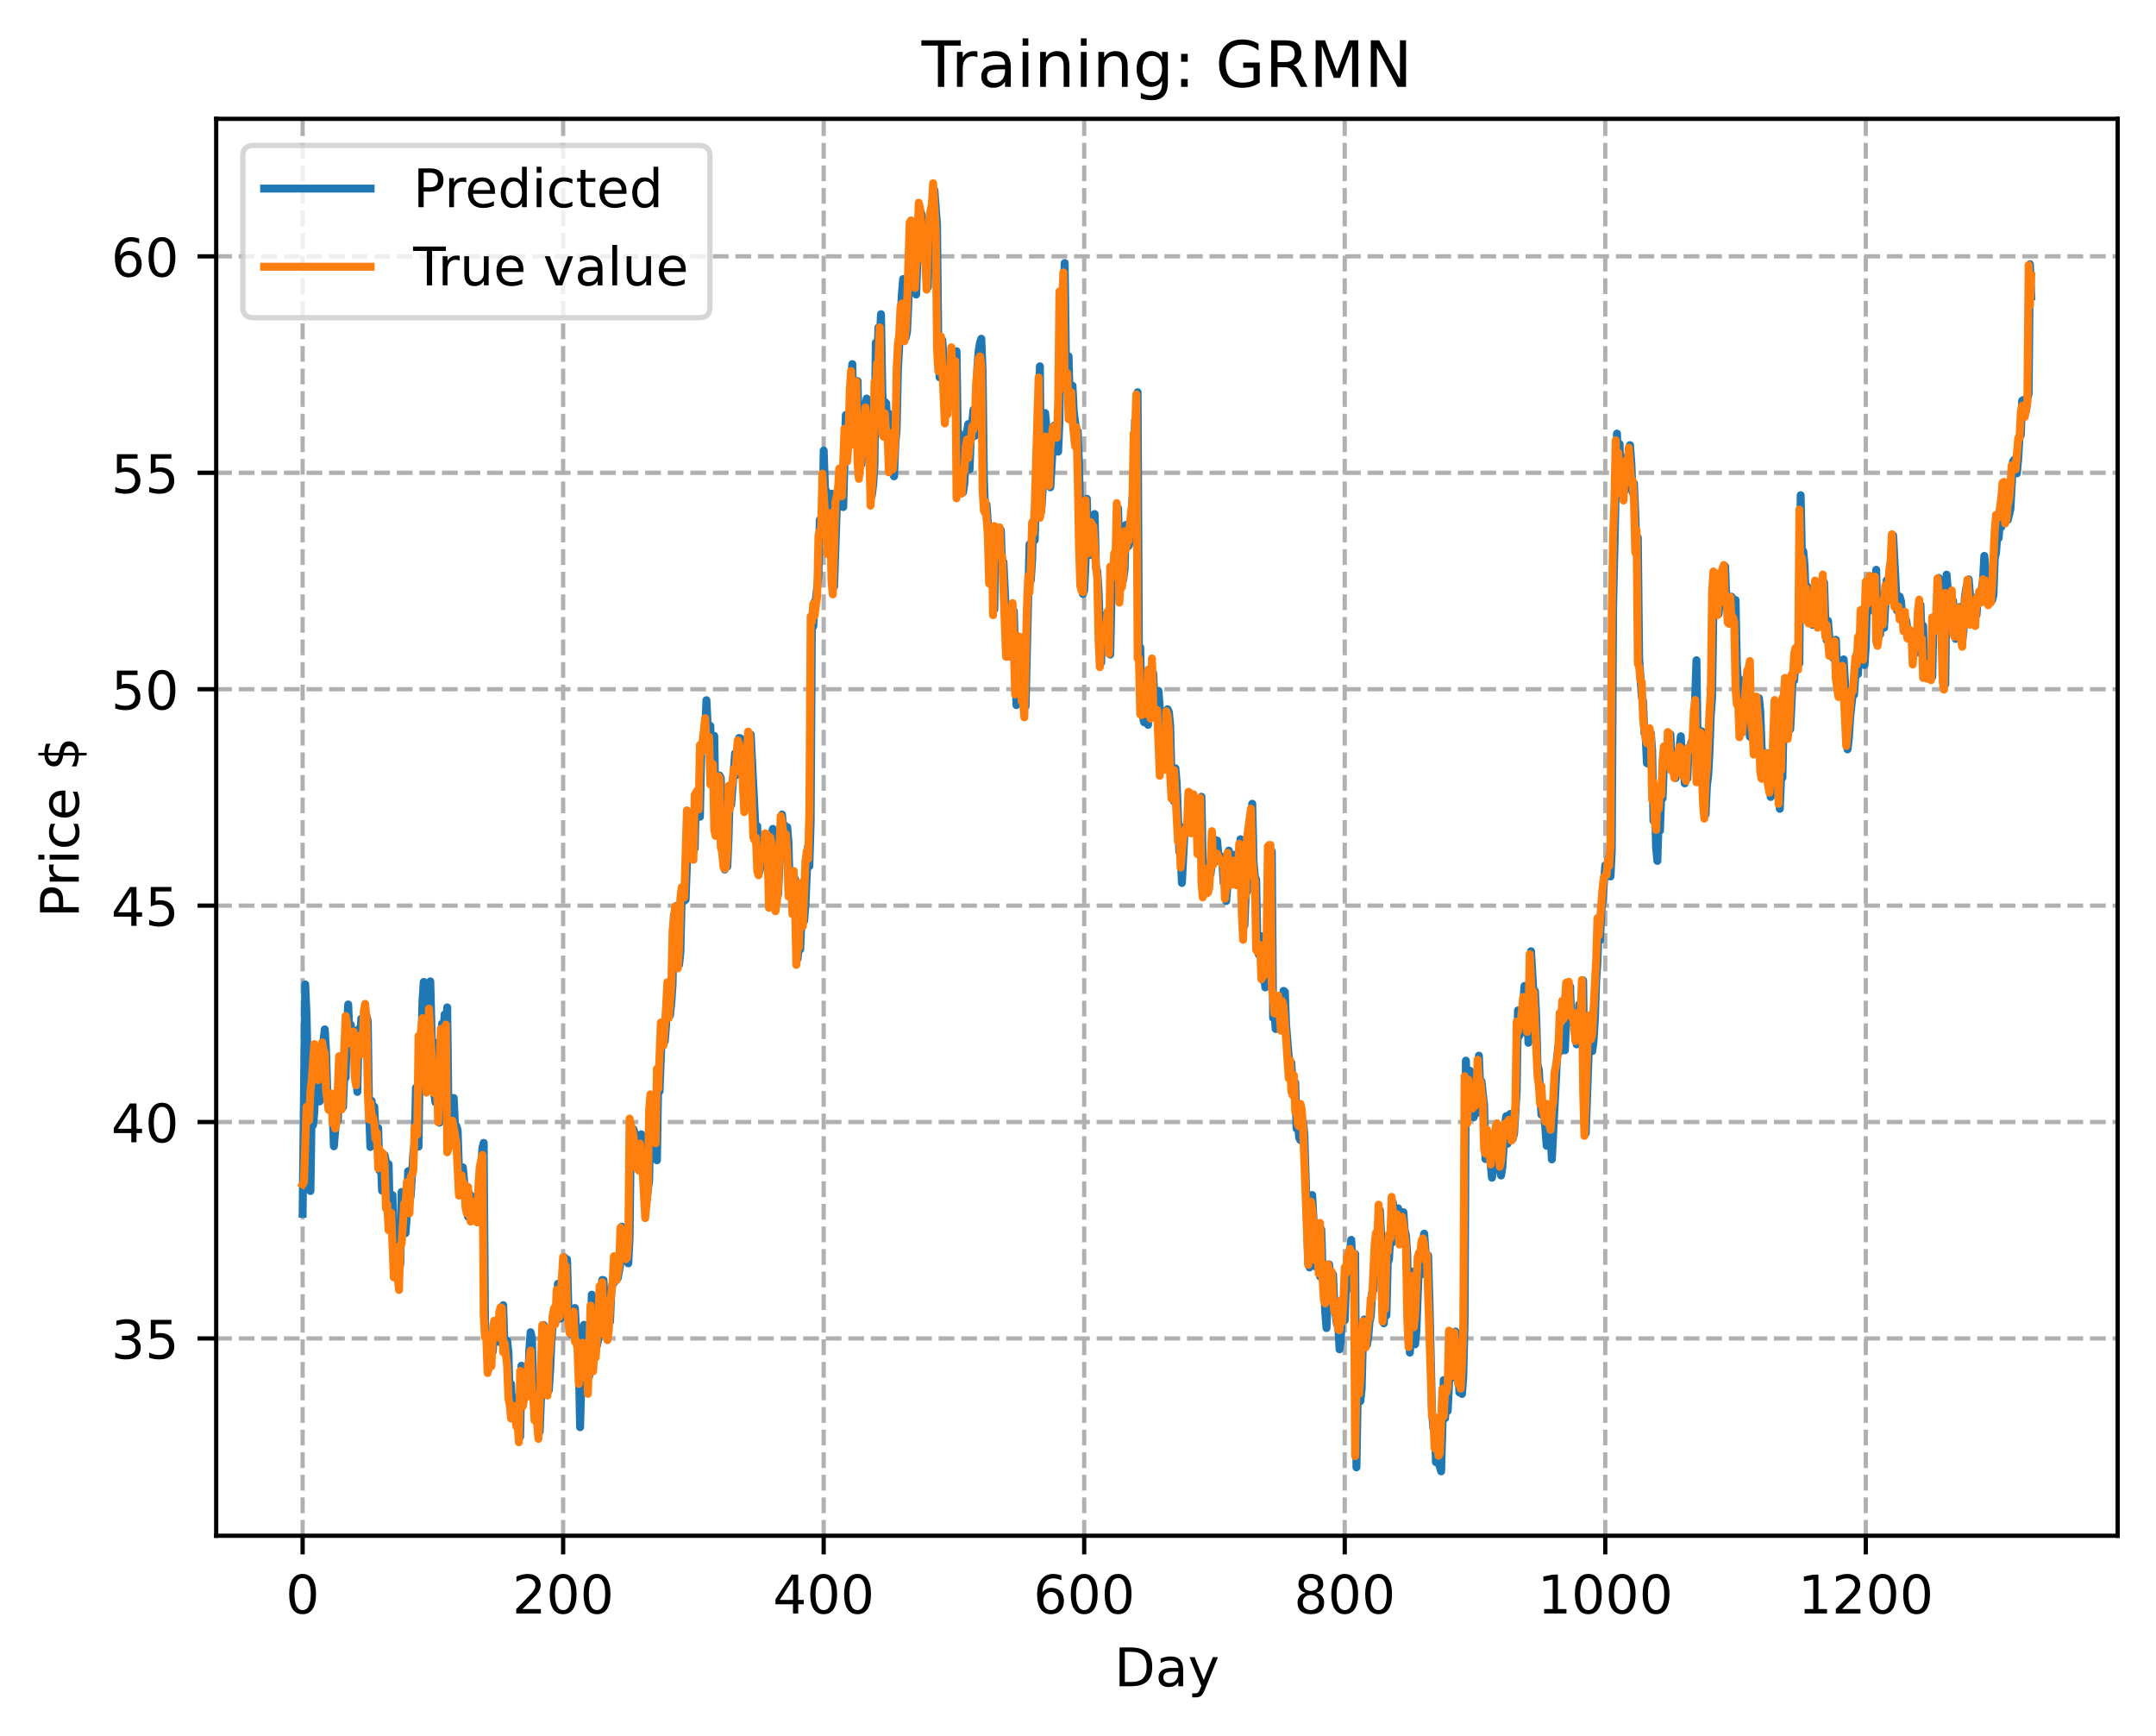 <?xml version="1.0" encoding="utf-8" standalone="no"?>
<!DOCTYPE svg PUBLIC "-//W3C//DTD SVG 1.1//EN"
  "http://www.w3.org/Graphics/SVG/1.1/DTD/svg11.dtd">
<!-- Created with matplotlib (https://matplotlib.org/) -->
<svg height="325.986pt" version="1.1" viewBox="0 0 404.923 325.986" width="404.923pt" xmlns="http://www.w3.org/2000/svg" xmlns:xlink="http://www.w3.org/1999/xlink">
 <defs>
  <style type="text/css">
*{stroke-linecap:butt;stroke-linejoin:round;}
  </style>
 </defs>
 <g id="figure_1">
  <g id="patch_1">
   <path d="M 0 325.986 
L 404.923 325.986 
L 404.923 0 
L 0 0 
z
" style="fill:#ffffff;"/>
  </g>
  <g id="axes_1">
   <g id="patch_2">
    <path d="M 40.603 288.43 
L 397.723 288.43 
L 397.723 22.318 
L 40.603 22.318 
z
" style="fill:#ffffff;"/>
   </g>
   <g id="matplotlib.axis_1">
    <g id="xtick_1">
     <g id="line2d_1">
      <path clip-path="url(#p212b9b7d19)" d="M 56.836 288.43 
L 56.836 22.318 
" style="fill:none;stroke:#b0b0b0;stroke-dasharray:2.96,1.28;stroke-dashoffset:0;stroke-width:0.8;"/>
     </g>
     <g id="line2d_2">
      <defs>
       <path d="M 0 0 
L 0 3.5 
" id="m7e46c8f204" style="stroke:#000000;stroke-width:0.8;"/>
      </defs>
      <g>
       <use style="stroke:#000000;stroke-width:0.8;" x="56.836" xlink:href="#m7e46c8f204" y="288.43"/>
      </g>
     </g>
     <g id="text_1">
      <!-- 0 -->
      <defs>
       <path d="M 31.781 66.406 
Q 24.172 66.406 20.328 58.906 
Q 16.5 51.422 16.5 36.375 
Q 16.5 21.391 20.328 13.891 
Q 24.172 6.391 31.781 6.391 
Q 39.453 6.391 43.281 13.891 
Q 47.125 21.391 47.125 36.375 
Q 47.125 51.422 43.281 58.906 
Q 39.453 66.406 31.781 66.406 
z
M 31.781 74.219 
Q 44.047 74.219 50.516 64.516 
Q 56.984 54.828 56.984 36.375 
Q 56.984 17.969 50.516 8.266 
Q 44.047 -1.422 31.781 -1.422 
Q 19.531 -1.422 13.062 8.266 
Q 6.594 17.969 6.594 36.375 
Q 6.594 54.828 13.062 64.516 
Q 19.531 74.219 31.781 74.219 
z
" id="DejaVuSans-48"/>
      </defs>
      <g transform="translate(53.655 303.029)scale(0.1 -0.1)">
       <use xlink:href="#DejaVuSans-48"/>
      </g>
     </g>
    </g>
    <g id="xtick_2">
     <g id="line2d_3">
      <path clip-path="url(#p212b9b7d19)" d="M 105.766 288.43 
L 105.766 22.318 
" style="fill:none;stroke:#b0b0b0;stroke-dasharray:2.96,1.28;stroke-dashoffset:0;stroke-width:0.8;"/>
     </g>
     <g id="line2d_4">
      <g>
       <use style="stroke:#000000;stroke-width:0.8;" x="105.766" xlink:href="#m7e46c8f204" y="288.43"/>
      </g>
     </g>
     <g id="text_2">
      <!-- 200 -->
      <defs>
       <path d="M 19.188 8.297 
L 53.609 8.297 
L 53.609 0 
L 7.328 0 
L 7.328 8.297 
Q 12.938 14.109 22.625 23.891 
Q 32.328 33.688 34.812 36.531 
Q 39.547 41.844 41.422 45.531 
Q 43.312 49.219 43.312 52.781 
Q 43.312 58.594 39.234 62.25 
Q 35.156 65.922 28.609 65.922 
Q 23.969 65.922 18.812 64.312 
Q 13.672 62.703 7.812 59.422 
L 7.812 69.391 
Q 13.766 71.781 18.938 73 
Q 24.125 74.219 28.422 74.219 
Q 39.75 74.219 46.484 68.547 
Q 53.219 62.891 53.219 53.422 
Q 53.219 48.922 51.531 44.891 
Q 49.859 40.875 45.406 35.406 
Q 44.188 33.984 37.641 27.219 
Q 31.109 20.453 19.188 8.297 
z
" id="DejaVuSans-50"/>
      </defs>
      <g transform="translate(96.223 303.029)scale(0.1 -0.1)">
       <use xlink:href="#DejaVuSans-50"/>
       <use x="63.623" xlink:href="#DejaVuSans-48"/>
       <use x="127.246" xlink:href="#DejaVuSans-48"/>
      </g>
     </g>
    </g>
    <g id="xtick_3">
     <g id="line2d_5">
      <path clip-path="url(#p212b9b7d19)" d="M 154.697 288.43 
L 154.697 22.318 
" style="fill:none;stroke:#b0b0b0;stroke-dasharray:2.96,1.28;stroke-dashoffset:0;stroke-width:0.8;"/>
     </g>
     <g id="line2d_6">
      <g>
       <use style="stroke:#000000;stroke-width:0.8;" x="154.697" xlink:href="#m7e46c8f204" y="288.43"/>
      </g>
     </g>
     <g id="text_3">
      <!-- 400 -->
      <defs>
       <path d="M 37.797 64.312 
L 12.891 25.391 
L 37.797 25.391 
z
M 35.203 72.906 
L 47.609 72.906 
L 47.609 25.391 
L 58.016 25.391 
L 58.016 17.188 
L 47.609 17.188 
L 47.609 0 
L 37.797 0 
L 37.797 17.188 
L 4.891 17.188 
L 4.891 26.703 
z
" id="DejaVuSans-52"/>
      </defs>
      <g transform="translate(145.153 303.029)scale(0.1 -0.1)">
       <use xlink:href="#DejaVuSans-52"/>
       <use x="63.623" xlink:href="#DejaVuSans-48"/>
       <use x="127.246" xlink:href="#DejaVuSans-48"/>
      </g>
     </g>
    </g>
    <g id="xtick_4">
     <g id="line2d_7">
      <path clip-path="url(#p212b9b7d19)" d="M 203.628 288.43 
L 203.628 22.318 
" style="fill:none;stroke:#b0b0b0;stroke-dasharray:2.96,1.28;stroke-dashoffset:0;stroke-width:0.8;"/>
     </g>
     <g id="line2d_8">
      <g>
       <use style="stroke:#000000;stroke-width:0.8;" x="203.628" xlink:href="#m7e46c8f204" y="288.43"/>
      </g>
     </g>
     <g id="text_4">
      <!-- 600 -->
      <defs>
       <path d="M 33.016 40.375 
Q 26.375 40.375 22.484 35.828 
Q 18.609 31.297 18.609 23.391 
Q 18.609 15.531 22.484 10.953 
Q 26.375 6.391 33.016 6.391 
Q 39.656 6.391 43.531 10.953 
Q 47.406 15.531 47.406 23.391 
Q 47.406 31.297 43.531 35.828 
Q 39.656 40.375 33.016 40.375 
z
M 52.594 71.297 
L 52.594 62.312 
Q 48.875 64.062 45.094 64.984 
Q 41.312 65.922 37.594 65.922 
Q 27.828 65.922 22.672 59.328 
Q 17.531 52.734 16.797 39.406 
Q 19.672 43.656 24.016 45.922 
Q 28.375 48.188 33.594 48.188 
Q 44.578 48.188 50.953 41.516 
Q 57.328 34.859 57.328 23.391 
Q 57.328 12.156 50.688 5.359 
Q 44.047 -1.422 33.016 -1.422 
Q 20.359 -1.422 13.672 8.266 
Q 6.984 17.969 6.984 36.375 
Q 6.984 53.656 15.188 63.938 
Q 23.391 74.219 37.203 74.219 
Q 40.922 74.219 44.703 73.484 
Q 48.484 72.75 52.594 71.297 
z
" id="DejaVuSans-54"/>
      </defs>
      <g transform="translate(194.084 303.029)scale(0.1 -0.1)">
       <use xlink:href="#DejaVuSans-54"/>
       <use x="63.623" xlink:href="#DejaVuSans-48"/>
       <use x="127.246" xlink:href="#DejaVuSans-48"/>
      </g>
     </g>
    </g>
    <g id="xtick_5">
     <g id="line2d_9">
      <path clip-path="url(#p212b9b7d19)" d="M 252.558 288.43 
L 252.558 22.318 
" style="fill:none;stroke:#b0b0b0;stroke-dasharray:2.96,1.28;stroke-dashoffset:0;stroke-width:0.8;"/>
     </g>
     <g id="line2d_10">
      <g>
       <use style="stroke:#000000;stroke-width:0.8;" x="252.558" xlink:href="#m7e46c8f204" y="288.43"/>
      </g>
     </g>
     <g id="text_5">
      <!-- 800 -->
      <defs>
       <path d="M 31.781 34.625 
Q 24.75 34.625 20.719 30.859 
Q 16.703 27.094 16.703 20.516 
Q 16.703 13.922 20.719 10.156 
Q 24.75 6.391 31.781 6.391 
Q 38.812 6.391 42.859 10.172 
Q 46.922 13.969 46.922 20.516 
Q 46.922 27.094 42.891 30.859 
Q 38.875 34.625 31.781 34.625 
z
M 21.922 38.812 
Q 15.578 40.375 12.031 44.719 
Q 8.5 49.078 8.5 55.328 
Q 8.5 64.062 14.719 69.141 
Q 20.953 74.219 31.781 74.219 
Q 42.672 74.219 48.875 69.141 
Q 55.078 64.062 55.078 55.328 
Q 55.078 49.078 51.531 44.719 
Q 48 40.375 41.703 38.812 
Q 48.828 37.156 52.797 32.312 
Q 56.781 27.484 56.781 20.516 
Q 56.781 9.906 50.312 4.234 
Q 43.844 -1.422 31.781 -1.422 
Q 19.734 -1.422 13.25 4.234 
Q 6.781 9.906 6.781 20.516 
Q 6.781 27.484 10.781 32.312 
Q 14.797 37.156 21.922 38.812 
z
M 18.312 54.391 
Q 18.312 48.734 21.844 45.562 
Q 25.391 42.391 31.781 42.391 
Q 38.141 42.391 41.719 45.562 
Q 45.312 48.734 45.312 54.391 
Q 45.312 60.062 41.719 63.234 
Q 38.141 66.406 31.781 66.406 
Q 25.391 66.406 21.844 63.234 
Q 18.312 60.062 18.312 54.391 
z
" id="DejaVuSans-56"/>
      </defs>
      <g transform="translate(243.015 303.029)scale(0.1 -0.1)">
       <use xlink:href="#DejaVuSans-56"/>
       <use x="63.623" xlink:href="#DejaVuSans-48"/>
       <use x="127.246" xlink:href="#DejaVuSans-48"/>
      </g>
     </g>
    </g>
    <g id="xtick_6">
     <g id="line2d_11">
      <path clip-path="url(#p212b9b7d19)" d="M 301.489 288.43 
L 301.489 22.318 
" style="fill:none;stroke:#b0b0b0;stroke-dasharray:2.96,1.28;stroke-dashoffset:0;stroke-width:0.8;"/>
     </g>
     <g id="line2d_12">
      <g>
       <use style="stroke:#000000;stroke-width:0.8;" x="301.489" xlink:href="#m7e46c8f204" y="288.43"/>
      </g>
     </g>
     <g id="text_6">
      <!-- 1000 -->
      <defs>
       <path d="M 12.406 8.297 
L 28.516 8.297 
L 28.516 63.922 
L 10.984 60.406 
L 10.984 69.391 
L 28.422 72.906 
L 38.281 72.906 
L 38.281 8.297 
L 54.391 8.297 
L 54.391 0 
L 12.406 0 
z
" id="DejaVuSans-49"/>
      </defs>
      <g transform="translate(288.764 303.029)scale(0.1 -0.1)">
       <use xlink:href="#DejaVuSans-49"/>
       <use x="63.623" xlink:href="#DejaVuSans-48"/>
       <use x="127.246" xlink:href="#DejaVuSans-48"/>
       <use x="190.869" xlink:href="#DejaVuSans-48"/>
      </g>
     </g>
    </g>
    <g id="xtick_7">
     <g id="line2d_13">
      <path clip-path="url(#p212b9b7d19)" d="M 350.419 288.43 
L 350.419 22.318 
" style="fill:none;stroke:#b0b0b0;stroke-dasharray:2.96,1.28;stroke-dashoffset:0;stroke-width:0.8;"/>
     </g>
     <g id="line2d_14">
      <g>
       <use style="stroke:#000000;stroke-width:0.8;" x="350.419" xlink:href="#m7e46c8f204" y="288.43"/>
      </g>
     </g>
     <g id="text_7">
      <!-- 1200 -->
      <g transform="translate(337.694 303.029)scale(0.1 -0.1)">
       <use xlink:href="#DejaVuSans-49"/>
       <use x="63.623" xlink:href="#DejaVuSans-50"/>
       <use x="127.246" xlink:href="#DejaVuSans-48"/>
       <use x="190.869" xlink:href="#DejaVuSans-48"/>
      </g>
     </g>
    </g>
    <g id="text_8">
     <!-- Day -->
     <defs>
      <path d="M 19.672 64.797 
L 19.672 8.109 
L 31.594 8.109 
Q 46.688 8.109 53.688 14.938 
Q 60.688 21.781 60.688 36.531 
Q 60.688 51.172 53.688 57.984 
Q 46.688 64.797 31.594 64.797 
z
M 9.812 72.906 
L 30.078 72.906 
Q 51.266 72.906 61.172 64.094 
Q 71.094 55.281 71.094 36.531 
Q 71.094 17.672 61.125 8.828 
Q 51.172 0 30.078 0 
L 9.812 0 
z
" id="DejaVuSans-68"/>
      <path d="M 34.281 27.484 
Q 23.391 27.484 19.188 25 
Q 14.984 22.516 14.984 16.5 
Q 14.984 11.719 18.141 8.906 
Q 21.297 6.109 26.703 6.109 
Q 34.188 6.109 38.703 11.406 
Q 43.219 16.703 43.219 25.484 
L 43.219 27.484 
z
M 52.203 31.203 
L 52.203 0 
L 43.219 0 
L 43.219 8.297 
Q 40.141 3.328 35.547 0.953 
Q 30.953 -1.422 24.312 -1.422 
Q 15.922 -1.422 10.953 3.297 
Q 6 8.016 6 15.922 
Q 6 25.141 12.172 29.828 
Q 18.359 34.516 30.609 34.516 
L 43.219 34.516 
L 43.219 35.406 
Q 43.219 41.609 39.141 45 
Q 35.062 48.391 27.688 48.391 
Q 23 48.391 18.547 47.266 
Q 14.109 46.141 10.016 43.891 
L 10.016 52.203 
Q 14.938 54.109 19.578 55.047 
Q 24.219 56 28.609 56 
Q 40.484 56 46.344 49.844 
Q 52.203 43.703 52.203 31.203 
z
" id="DejaVuSans-97"/>
      <path d="M 32.172 -5.078 
Q 28.375 -14.844 24.75 -17.812 
Q 21.141 -20.797 15.094 -20.797 
L 7.906 -20.797 
L 7.906 -13.281 
L 13.188 -13.281 
Q 16.891 -13.281 18.938 -11.516 
Q 21 -9.766 23.484 -3.219 
L 25.094 0.875 
L 2.984 54.688 
L 12.5 54.688 
L 29.594 11.922 
L 46.688 54.688 
L 56.203 54.688 
z
" id="DejaVuSans-121"/>
     </defs>
     <g transform="translate(209.29 316.707)scale(0.1 -0.1)">
      <use xlink:href="#DejaVuSans-68"/>
      <use x="77.002" xlink:href="#DejaVuSans-97"/>
      <use x="138.281" xlink:href="#DejaVuSans-121"/>
     </g>
    </g>
   </g>
   <g id="matplotlib.axis_2">
    <g id="ytick_1">
     <g id="line2d_15">
      <path clip-path="url(#p212b9b7d19)" d="M 40.603 251.376 
L 397.723 251.376 
" style="fill:none;stroke:#b0b0b0;stroke-dasharray:2.96,1.28;stroke-dashoffset:0;stroke-width:0.8;"/>
     </g>
     <g id="line2d_16">
      <defs>
       <path d="M 0 0 
L -3.5 0 
" id="m10cc740b94" style="stroke:#000000;stroke-width:0.8;"/>
      </defs>
      <g>
       <use style="stroke:#000000;stroke-width:0.8;" x="40.603" xlink:href="#m10cc740b94" y="251.376"/>
      </g>
     </g>
     <g id="text_9">
      <!-- 35 -->
      <defs>
       <path d="M 40.578 39.312 
Q 47.656 37.797 51.625 33 
Q 55.609 28.219 55.609 21.188 
Q 55.609 10.406 48.188 4.484 
Q 40.766 -1.422 27.094 -1.422 
Q 22.516 -1.422 17.656 -0.516 
Q 12.797 0.391 7.625 2.203 
L 7.625 11.719 
Q 11.719 9.328 16.594 8.109 
Q 21.484 6.891 26.812 6.891 
Q 36.078 6.891 40.938 10.547 
Q 45.797 14.203 45.797 21.188 
Q 45.797 27.641 41.281 31.266 
Q 36.766 34.906 28.719 34.906 
L 20.219 34.906 
L 20.219 43.016 
L 29.109 43.016 
Q 36.375 43.016 40.234 45.922 
Q 44.094 48.828 44.094 54.297 
Q 44.094 59.906 40.109 62.906 
Q 36.141 65.922 28.719 65.922 
Q 24.656 65.922 20.016 65.031 
Q 15.375 64.156 9.812 62.312 
L 9.812 71.094 
Q 15.438 72.656 20.344 73.438 
Q 25.25 74.219 29.594 74.219 
Q 40.828 74.219 47.359 69.109 
Q 53.906 64.016 53.906 55.328 
Q 53.906 49.266 50.438 45.094 
Q 46.969 40.922 40.578 39.312 
z
" id="DejaVuSans-51"/>
       <path d="M 10.797 72.906 
L 49.516 72.906 
L 49.516 64.594 
L 19.828 64.594 
L 19.828 46.734 
Q 21.969 47.469 24.109 47.828 
Q 26.266 48.188 28.422 48.188 
Q 40.625 48.188 47.75 41.5 
Q 54.891 34.812 54.891 23.391 
Q 54.891 11.625 47.562 5.094 
Q 40.234 -1.422 26.906 -1.422 
Q 22.312 -1.422 17.547 -0.641 
Q 12.797 0.141 7.719 1.703 
L 7.719 11.625 
Q 12.109 9.234 16.797 8.062 
Q 21.484 6.891 26.703 6.891 
Q 35.156 6.891 40.078 11.328 
Q 45.016 15.766 45.016 23.391 
Q 45.016 31 40.078 35.438 
Q 35.156 39.891 26.703 39.891 
Q 22.75 39.891 18.812 39.016 
Q 14.891 38.141 10.797 36.281 
z
" id="DejaVuSans-53"/>
      </defs>
      <g transform="translate(20.878 255.175)scale(0.1 -0.1)">
       <use xlink:href="#DejaVuSans-51"/>
       <use x="63.623" xlink:href="#DejaVuSans-53"/>
      </g>
     </g>
    </g>
    <g id="ytick_2">
     <g id="line2d_17">
      <path clip-path="url(#p212b9b7d19)" d="M 40.603 210.731 
L 397.723 210.731 
" style="fill:none;stroke:#b0b0b0;stroke-dasharray:2.96,1.28;stroke-dashoffset:0;stroke-width:0.8;"/>
     </g>
     <g id="line2d_18">
      <g>
       <use style="stroke:#000000;stroke-width:0.8;" x="40.603" xlink:href="#m10cc740b94" y="210.731"/>
      </g>
     </g>
     <g id="text_10">
      <!-- 40 -->
      <g transform="translate(20.878 214.53)scale(0.1 -0.1)">
       <use xlink:href="#DejaVuSans-52"/>
       <use x="63.623" xlink:href="#DejaVuSans-48"/>
      </g>
     </g>
    </g>
    <g id="ytick_3">
     <g id="line2d_19">
      <path clip-path="url(#p212b9b7d19)" d="M 40.603 170.086 
L 397.723 170.086 
" style="fill:none;stroke:#b0b0b0;stroke-dasharray:2.96,1.28;stroke-dashoffset:0;stroke-width:0.8;"/>
     </g>
     <g id="line2d_20">
      <g>
       <use style="stroke:#000000;stroke-width:0.8;" x="40.603" xlink:href="#m10cc740b94" y="170.086"/>
      </g>
     </g>
     <g id="text_11">
      <!-- 45 -->
      <g transform="translate(20.878 173.886)scale(0.1 -0.1)">
       <use xlink:href="#DejaVuSans-52"/>
       <use x="63.623" xlink:href="#DejaVuSans-53"/>
      </g>
     </g>
    </g>
    <g id="ytick_4">
     <g id="line2d_21">
      <path clip-path="url(#p212b9b7d19)" d="M 40.603 129.442 
L 397.723 129.442 
" style="fill:none;stroke:#b0b0b0;stroke-dasharray:2.96,1.28;stroke-dashoffset:0;stroke-width:0.8;"/>
     </g>
     <g id="line2d_22">
      <g>
       <use style="stroke:#000000;stroke-width:0.8;" x="40.603" xlink:href="#m10cc740b94" y="129.442"/>
      </g>
     </g>
     <g id="text_12">
      <!-- 50 -->
      <g transform="translate(20.878 133.241)scale(0.1 -0.1)">
       <use xlink:href="#DejaVuSans-53"/>
       <use x="63.623" xlink:href="#DejaVuSans-48"/>
      </g>
     </g>
    </g>
    <g id="ytick_5">
     <g id="line2d_23">
      <path clip-path="url(#p212b9b7d19)" d="M 40.603 88.797 
L 397.723 88.797 
" style="fill:none;stroke:#b0b0b0;stroke-dasharray:2.96,1.28;stroke-dashoffset:0;stroke-width:0.8;"/>
     </g>
     <g id="line2d_24">
      <g>
       <use style="stroke:#000000;stroke-width:0.8;" x="40.603" xlink:href="#m10cc740b94" y="88.797"/>
      </g>
     </g>
     <g id="text_13">
      <!-- 55 -->
      <g transform="translate(20.878 92.596)scale(0.1 -0.1)">
       <use xlink:href="#DejaVuSans-53"/>
       <use x="63.623" xlink:href="#DejaVuSans-53"/>
      </g>
     </g>
    </g>
    <g id="ytick_6">
     <g id="line2d_25">
      <path clip-path="url(#p212b9b7d19)" d="M 40.603 48.152 
L 397.723 48.152 
" style="fill:none;stroke:#b0b0b0;stroke-dasharray:2.96,1.28;stroke-dashoffset:0;stroke-width:0.8;"/>
     </g>
     <g id="line2d_26">
      <g>
       <use style="stroke:#000000;stroke-width:0.8;" x="40.603" xlink:href="#m10cc740b94" y="48.152"/>
      </g>
     </g>
     <g id="text_14">
      <!-- 60 -->
      <g transform="translate(20.878 51.951)scale(0.1 -0.1)">
       <use xlink:href="#DejaVuSans-54"/>
       <use x="63.623" xlink:href="#DejaVuSans-48"/>
      </g>
     </g>
    </g>
    <g id="text_15">
     <!-- Price $ -->
     <defs>
      <path d="M 19.672 64.797 
L 19.672 37.406 
L 32.078 37.406 
Q 38.969 37.406 42.719 40.969 
Q 46.484 44.531 46.484 51.125 
Q 46.484 57.672 42.719 61.234 
Q 38.969 64.797 32.078 64.797 
z
M 9.812 72.906 
L 32.078 72.906 
Q 44.344 72.906 50.609 67.359 
Q 56.891 61.812 56.891 51.125 
Q 56.891 40.328 50.609 34.812 
Q 44.344 29.297 32.078 29.297 
L 19.672 29.297 
L 19.672 0 
L 9.812 0 
z
" id="DejaVuSans-80"/>
      <path d="M 41.109 46.297 
Q 39.594 47.172 37.812 47.578 
Q 36.031 48 33.891 48 
Q 26.266 48 22.188 43.047 
Q 18.109 38.094 18.109 28.812 
L 18.109 0 
L 9.078 0 
L 9.078 54.688 
L 18.109 54.688 
L 18.109 46.188 
Q 20.953 51.172 25.484 53.578 
Q 30.031 56 36.531 56 
Q 37.453 56 38.578 55.875 
Q 39.703 55.766 41.062 55.516 
z
" id="DejaVuSans-114"/>
      <path d="M 9.422 54.688 
L 18.406 54.688 
L 18.406 0 
L 9.422 0 
z
M 9.422 75.984 
L 18.406 75.984 
L 18.406 64.594 
L 9.422 64.594 
z
" id="DejaVuSans-105"/>
      <path d="M 48.781 52.594 
L 48.781 44.188 
Q 44.969 46.297 41.141 47.344 
Q 37.312 48.391 33.406 48.391 
Q 24.656 48.391 19.812 42.844 
Q 14.984 37.312 14.984 27.297 
Q 14.984 17.281 19.812 11.734 
Q 24.656 6.203 33.406 6.203 
Q 37.312 6.203 41.141 7.25 
Q 44.969 8.297 48.781 10.406 
L 48.781 2.094 
Q 45.016 0.344 40.984 -0.531 
Q 36.969 -1.422 32.422 -1.422 
Q 20.062 -1.422 12.781 6.344 
Q 5.516 14.109 5.516 27.297 
Q 5.516 40.672 12.859 48.328 
Q 20.219 56 33.016 56 
Q 37.156 56 41.109 55.141 
Q 45.062 54.297 48.781 52.594 
z
" id="DejaVuSans-99"/>
      <path d="M 56.203 29.594 
L 56.203 25.203 
L 14.891 25.203 
Q 15.484 15.922 20.484 11.062 
Q 25.484 6.203 34.422 6.203 
Q 39.594 6.203 44.453 7.469 
Q 49.312 8.734 54.109 11.281 
L 54.109 2.781 
Q 49.266 0.734 44.188 -0.344 
Q 39.109 -1.422 33.891 -1.422 
Q 20.797 -1.422 13.156 6.188 
Q 5.516 13.812 5.516 26.812 
Q 5.516 40.234 12.766 48.109 
Q 20.016 56 32.328 56 
Q 43.359 56 49.781 48.891 
Q 56.203 41.797 56.203 29.594 
z
M 47.219 32.234 
Q 47.125 39.594 43.094 43.984 
Q 39.062 48.391 32.422 48.391 
Q 24.906 48.391 20.391 44.141 
Q 15.875 39.891 15.188 32.172 
z
" id="DejaVuSans-101"/>
      <path id="DejaVuSans-32"/>
      <path d="M 33.797 -14.703 
L 28.906 -14.703 
L 28.859 0 
Q 23.734 0.094 18.609 1.188 
Q 13.484 2.297 8.297 4.5 
L 8.297 13.281 
Q 13.281 10.156 18.375 8.562 
Q 23.484 6.984 28.906 6.938 
L 28.906 29.203 
Q 18.109 30.953 13.203 35.156 
Q 8.297 39.359 8.297 46.688 
Q 8.297 54.641 13.625 59.219 
Q 18.953 63.812 28.906 64.5 
L 28.906 75.984 
L 33.797 75.984 
L 33.797 64.656 
Q 38.328 64.453 42.578 63.688 
Q 46.828 62.938 50.875 61.625 
L 50.875 53.078 
Q 46.828 55.125 42.547 56.25 
Q 38.281 57.375 33.797 57.562 
L 33.797 36.719 
Q 44.875 35.016 50.094 30.609 
Q 55.328 26.219 55.328 18.609 
Q 55.328 10.359 49.781 5.594 
Q 44.234 0.828 33.797 0.094 
z
M 28.906 37.594 
L 28.906 57.625 
Q 23.25 56.984 20.266 54.391 
Q 17.281 51.812 17.281 47.516 
Q 17.281 43.312 20.031 40.969 
Q 22.797 38.625 28.906 37.594 
z
M 33.797 28.219 
L 33.797 7.078 
Q 39.984 7.906 43.141 10.594 
Q 46.297 13.281 46.297 17.672 
Q 46.297 21.969 43.281 24.5 
Q 40.281 27.047 33.797 28.219 
z
" id="DejaVuSans-36"/>
     </defs>
     <g transform="translate(14.798 172.342)rotate(-90)scale(0.1 -0.1)">
      <use xlink:href="#DejaVuSans-80"/>
      <use x="58.553" xlink:href="#DejaVuSans-114"/>
      <use x="99.666" xlink:href="#DejaVuSans-105"/>
      <use x="127.449" xlink:href="#DejaVuSans-99"/>
      <use x="182.43" xlink:href="#DejaVuSans-101"/>
      <use x="243.953" xlink:href="#DejaVuSans-32"/>
      <use x="275.74" xlink:href="#DejaVuSans-36"/>
     </g>
    </g>
   </g>
   <g id="line2d_27">
    <path clip-path="url(#p212b9b7d19)" d="M 56.836 227.962 
L 57.325 184.882 
L 57.57 190.61 
L 58.304 223.693 
L 58.548 207.449 
L 58.793 211.318 
L 59.038 208.868 
L 59.282 200.556 
L 60.016 206.864 
L 60.261 198.679 
L 60.506 201.491 
L 60.75 195.433 
L 60.995 193.332 
L 61.24 197.492 
L 61.484 205.742 
L 61.729 208.294 
L 61.974 207.567 
L 62.218 208.667 
L 62.463 208.464 
L 62.708 215.288 
L 63.197 209.226 
L 63.441 210.486 
L 63.686 204.227 
L 63.931 200.819 
L 64.42 207.94 
L 64.665 201.91 
L 64.909 202.406 
L 65.154 193.375 
L 65.399 188.652 
L 65.643 194.524 
L 65.888 192.487 
L 66.133 195.525 
L 66.377 194.09 
L 66.622 194.495 
L 67.111 205.071 
L 67.356 193.28 
L 67.601 197.629 
L 67.845 191.323 
L 68.09 194.983 
L 68.335 196.827 
L 68.824 190.747 
L 69.069 191.757 
L 69.313 208.368 
L 69.558 215.419 
L 69.802 206.769 
L 70.047 210.657 
L 70.292 207.841 
L 70.536 213.283 
L 70.781 215.265 
L 71.026 211.839 
L 71.27 219.836 
L 71.515 217.838 
L 71.76 223.626 
L 72.249 216.97 
L 72.494 218.208 
L 72.738 223.638 
L 72.983 218.629 
L 73.228 228.574 
L 73.472 229.703 
L 73.717 224.45 
L 73.962 233.772 
L 74.206 238.427 
L 74.451 235.694 
L 74.696 239.762 
L 75.185 237.314 
L 75.429 223.867 
L 75.674 226.254 
L 75.919 231.581 
L 76.163 231.606 
L 76.408 228.247 
L 76.653 219.971 
L 76.897 225.903 
L 77.142 224.538 
L 77.631 216.55 
L 77.876 214.759 
L 78.121 204.289 
L 78.365 211.456 
L 78.61 215.354 
L 78.855 197.673 
L 79.099 198.305 
L 79.344 187.996 
L 79.589 184.415 
L 79.833 197.95 
L 80.078 196.362 
L 80.323 198.456 
L 80.812 184.314 
L 81.301 203.709 
L 81.79 207.057 
L 82.035 195.849 
L 82.28 197.478 
L 82.524 210.863 
L 83.014 192.274 
L 83.258 195.542 
L 83.503 190.532 
L 83.748 193.217 
L 83.992 189.198 
L 84.237 209.702 
L 84.482 210.94 
L 84.726 211.415 
L 84.971 211.092 
L 85.216 206.219 
L 85.46 211.597 
L 85.705 211.443 
L 85.95 212.313 
L 86.194 219.622 
L 86.439 222.865 
L 86.684 219.906 
L 86.928 219.239 
L 87.662 227.275 
L 87.907 228.536 
L 88.151 224.161 
L 88.396 225.711 
L 88.641 228.911 
L 88.885 227.597 
L 89.13 224.792 
L 89.375 224.711 
L 89.864 229.363 
L 90.109 222.468 
L 90.353 219.742 
L 90.598 215.64 
L 90.843 214.643 
L 91.087 248.07 
L 91.332 251.195 
L 91.577 251.306 
L 91.821 255.362 
L 92.066 255.846 
L 92.311 250.629 
L 92.555 253.835 
L 92.8 249.182 
L 93.044 248.239 
L 93.289 248.621 
L 93.534 251.482 
L 93.778 252.035 
L 94.023 248.672 
L 94.268 247.698 
L 94.512 245.133 
L 94.757 252.949 
L 95.002 251.685 
L 95.246 251.782 
L 95.491 253.984 
L 95.736 263.196 
L 95.98 259.935 
L 96.225 266.157 
L 96.714 262.526 
L 96.959 263.398 
L 97.204 267.555 
L 97.448 267.926 
L 97.693 269.854 
L 97.938 256.507 
L 98.427 261.974 
L 98.916 259.882 
L 99.161 261.206 
L 99.405 253.685 
L 99.65 250.205 
L 99.895 251.34 
L 100.139 261.013 
L 100.384 260.187 
L 100.629 265.557 
L 100.873 263.784 
L 101.118 267.677 
L 101.363 268.892 
L 101.852 256.298 
L 102.097 248.846 
L 102.341 253.895 
L 102.586 250.015 
L 102.831 252.355 
L 103.075 261.115 
L 103.32 257.437 
L 103.565 251.859 
L 103.809 248.997 
L 104.054 247.94 
L 104.299 245.863 
L 104.543 247.965 
L 104.788 241.105 
L 105.032 247.037 
L 105.277 247.639 
L 105.522 242.279 
L 105.766 240.193 
L 106.011 236.144 
L 106.256 237.302 
L 106.5 236.53 
L 106.745 245.366 
L 106.99 246.285 
L 107.234 250.6 
L 107.479 245.865 
L 107.724 249.791 
L 107.968 245.663 
L 108.213 250.145 
L 108.458 252.243 
L 108.702 255.35 
L 108.947 268.049 
L 109.436 249.786 
L 109.681 248.813 
L 109.926 254.706 
L 110.17 255.822 
L 110.415 252.709 
L 110.66 258.476 
L 111.149 243.161 
L 111.638 254.41 
L 111.883 251.424 
L 112.127 252.695 
L 112.372 251.513 
L 112.861 242.699 
L 113.106 240.398 
L 113.351 240.428 
L 113.595 246.253 
L 113.84 248.466 
L 114.329 247.583 
L 114.574 248.247 
L 114.819 242.345 
L 115.063 241.06 
L 115.308 240.897 
L 115.553 236.837 
L 115.797 240.399 
L 116.042 240.009 
L 116.531 237.234 
L 116.776 230.388 
L 117.02 231.098 
L 117.265 233.48 
L 117.51 233.316 
L 117.999 237.273 
L 118.244 232.402 
L 118.488 212.386 
L 118.733 213.266 
L 118.978 212.082 
L 119.222 212.86 
L 119.467 214.536 
L 119.712 217.234 
L 119.956 216.858 
L 120.201 216.87 
L 120.446 213.041 
L 121.18 226.139 
L 121.424 225.562 
L 121.914 221.661 
L 122.158 209.251 
L 122.403 205.651 
L 122.648 206.027 
L 122.892 207.245 
L 123.381 217.913 
L 123.626 202.7 
L 123.871 204.964 
L 124.36 192.37 
L 124.849 195.579 
L 125.094 192.584 
L 125.339 186.739 
L 125.583 184.718 
L 125.828 190.736 
L 126.073 188.403 
L 126.317 184.879 
L 126.562 171.902 
L 126.807 173.013 
L 127.051 170.144 
L 127.296 179.291 
L 127.541 181.206 
L 127.785 178.804 
L 128.03 168.694 
L 128.275 167.645 
L 128.519 169.18 
L 128.764 168.963 
L 129.253 155.898 
L 129.498 156.128 
L 129.742 154.276 
L 130.232 159.292 
L 130.476 159.37 
L 130.721 149.21 
L 131.21 149.935 
L 131.455 153.402 
L 131.7 140.873 
L 131.944 140.743 
L 132.434 137.484 
L 132.678 131.506 
L 132.923 136.54 
L 133.168 137.961 
L 133.412 136.322 
L 133.657 146.009 
L 134.146 138.208 
L 134.391 153.171 
L 134.636 153.552 
L 134.88 146.411 
L 135.125 145.635 
L 135.369 146.102 
L 135.614 156.097 
L 135.859 161.02 
L 136.103 163.319 
L 136.348 162.25 
L 136.593 162.772 
L 136.837 157.395 
L 137.082 147.85 
L 137.327 151.195 
L 138.061 141.477 
L 138.305 145.573 
L 138.55 139.838 
L 138.795 138.611 
L 139.039 138.637 
L 139.284 140.655 
L 139.529 138.918 
L 139.773 147.393 
L 140.018 151.445 
L 140.263 149.117 
L 140.507 139.288 
L 140.752 138.325 
L 140.996 137.953 
L 141.975 157.362 
L 142.22 155.141 
L 142.464 164.191 
L 142.709 163.43 
L 143.198 160.2 
L 143.688 162.168 
L 143.932 156.929 
L 144.422 158.935 
L 144.666 169.013 
L 144.911 156.734 
L 145.156 155.67 
L 145.4 160.727 
L 145.645 162.798 
L 145.89 167.705 
L 146.134 168.033 
L 146.379 162.585 
L 146.624 159.675 
L 146.868 152.977 
L 147.113 155.577 
L 147.357 155 
L 147.602 155.799 
L 147.847 155.339 
L 148.091 158.278 
L 148.336 167.342 
L 148.581 168.186 
L 148.825 164.191 
L 149.07 170.194 
L 149.315 165.066 
L 149.559 170.353 
L 149.804 180.062 
L 150.049 177.333 
L 150.293 178.313 
L 150.783 166.515 
L 151.027 172.971 
L 151.272 169.914 
L 151.761 158.937 
L 152.006 162.682 
L 152.251 154.235 
L 152.495 115.602 
L 152.74 117.649 
L 152.984 113.055 
L 153.229 112.64 
L 153.718 107.952 
L 153.963 97.681 
L 154.208 97.274 
L 154.452 99.656 
L 154.697 84.617 
L 154.942 91.684 
L 155.186 92.347 
L 155.431 93.436 
L 155.676 97.466 
L 155.92 97.187 
L 156.165 92.713 
L 156.41 106.885 
L 156.654 110.156 
L 157.144 95.662 
L 157.388 95.135 
L 157.878 89.981 
L 158.367 95.235 
L 158.856 77.935 
L 159.101 81.799 
L 159.345 82.056 
L 159.59 81.634 
L 159.835 71.38 
L 160.079 68.385 
L 160.324 79.613 
L 160.569 80.228 
L 161.058 71.571 
L 161.303 82.568 
L 161.792 87.194 
L 162.037 83.303 
L 162.281 81.263 
L 162.526 76.062 
L 162.771 74.852 
L 163.505 82.619 
L 163.749 93.009 
L 163.994 91.015 
L 164.239 87.386 
L 164.483 64.372 
L 164.728 70.216 
L 164.972 61.511 
L 165.217 64.189 
L 165.462 59.01 
L 165.706 73.367 
L 165.951 79.972 
L 166.196 75.495 
L 166.44 75.741 
L 166.685 80.757 
L 166.93 77.666 
L 167.174 86.836 
L 167.419 87.195 
L 167.664 82.385 
L 167.908 89.458 
L 168.153 83.594 
L 168.398 80.642 
L 168.642 69.558 
L 169.376 55.301 
L 169.621 52.408 
L 169.866 61.065 
L 170.11 63.398 
L 170.355 62.287 
L 170.6 57.008 
L 171.089 42.429 
L 171.333 41.667 
L 171.578 47.538 
L 171.823 49.4 
L 172.067 55.318 
L 172.557 41.306 
L 172.801 39.528 
L 173.046 40.132 
L 173.291 46.979 
L 173.535 44.994 
L 173.78 46.35 
L 174.025 45.812 
L 174.269 53.919 
L 174.514 43.414 
L 174.759 42.597 
L 175.003 40.816 
L 175.248 37.388 
L 175.493 35.733 
L 175.982 42.228 
L 176.227 64.417 
L 176.471 70.872 
L 176.716 70.447 
L 176.96 63.83 
L 177.205 66.744 
L 177.45 68.285 
L 177.694 75.755 
L 177.939 73.225 
L 178.184 76.313 
L 178.918 67.306 
L 179.162 72.187 
L 179.407 68.124 
L 179.652 65.963 
L 179.896 82.884 
L 180.141 81.345 
L 180.386 91.394 
L 180.63 87.777 
L 180.875 92.462 
L 181.12 90.781 
L 181.609 81.152 
L 181.854 79.654 
L 182.098 88.141 
L 182.343 81.588 
L 182.832 76.957 
L 183.077 81.863 
L 183.321 77.323 
L 183.566 68.939 
L 183.811 65.885 
L 184.055 64.396 
L 184.3 63.62 
L 184.545 69.595 
L 184.789 89.994 
L 185.034 96.331 
L 185.279 94.758 
L 185.768 101.553 
L 186.013 108.719 
L 186.502 99.165 
L 186.747 114.442 
L 186.991 99.252 
L 187.236 106.039 
L 187.481 101.928 
L 187.725 100.313 
L 187.97 99.561 
L 188.215 106.323 
L 188.459 105.559 
L 189.193 120.692 
L 189.438 120.579 
L 189.682 121.414 
L 189.927 115.692 
L 190.172 115.78 
L 190.416 114.763 
L 190.906 132.426 
L 191.15 128.114 
L 191.395 120.756 
L 191.64 129.354 
L 191.884 119.72 
L 192.129 130.464 
L 192.374 128.973 
L 192.618 132.664 
L 193.352 102.227 
L 193.597 109.021 
L 193.842 105.26 
L 194.086 97.822 
L 194.331 101.419 
L 195.309 68.798 
L 195.554 96.067 
L 195.799 92.491 
L 196.043 77.598 
L 196.288 77.572 
L 196.777 82.77 
L 197.267 91.523 
L 197.756 83.241 
L 198.001 79.927 
L 198.245 81.319 
L 198.49 82.029 
L 198.735 84.826 
L 198.979 79.01 
L 199.224 58.672 
L 199.469 57.178 
L 199.713 56.524 
L 199.958 49.396 
L 200.203 68.724 
L 200.447 68.628 
L 200.692 66.916 
L 200.936 75.754 
L 201.181 75.456 
L 201.426 72.439 
L 201.67 77.303 
L 202.16 81.246 
L 202.404 80.965 
L 202.649 87.157 
L 203.138 108.861 
L 203.383 111.557 
L 203.628 110.894 
L 203.872 105.572 
L 204.117 93.676 
L 204.362 101.997 
L 204.851 104.224 
L 205.096 97.354 
L 205.34 97.074 
L 205.585 96.539 
L 205.83 106.563 
L 206.074 107.253 
L 206.319 110.802 
L 206.808 124.44 
L 207.053 116.269 
L 207.297 115.611 
L 207.542 117.131 
L 207.787 119.362 
L 208.031 116.205 
L 208.276 116.627 
L 208.521 122.938 
L 208.765 111.033 
L 209.01 112.127 
L 209.255 111.972 
L 209.499 107.105 
L 209.744 106.222 
L 209.989 95.458 
L 210.233 104.573 
L 210.478 109.384 
L 210.967 108.834 
L 211.212 107.042 
L 211.457 98.587 
L 211.701 101.938 
L 211.946 102.562 
L 212.191 101.965 
L 212.435 100.098 
L 212.68 93.437 
L 212.924 93.588 
L 213.169 78.969 
L 213.414 78.659 
L 213.658 73.667 
L 213.903 122.486 
L 214.148 121.588 
L 214.392 132.325 
L 214.637 134.507 
L 214.882 135.657 
L 215.126 133.344 
L 215.616 136.135 
L 215.86 126.074 
L 216.105 133.393 
L 216.35 132.717 
L 216.594 126.419 
L 216.839 132.245 
L 217.328 134.459 
L 217.573 129.749 
L 217.818 132.879 
L 218.062 140.619 
L 218.307 138.366 
L 218.551 140.486 
L 218.796 139.654 
L 219.041 142.305 
L 219.285 133.203 
L 219.53 133.724 
L 219.775 136.193 
L 220.019 145.986 
L 220.264 150.082 
L 220.509 150.538 
L 220.753 144.297 
L 220.998 147.062 
L 221.487 159.96 
L 221.732 160.321 
L 221.977 165.833 
L 222.466 156.245 
L 222.711 155.093 
L 222.955 155.234 
L 223.2 154.76 
L 223.445 150.06 
L 223.689 149.754 
L 223.934 155.059 
L 224.179 149.56 
L 224.668 153.181 
L 224.912 153.542 
L 225.157 157.972 
L 225.402 157.022 
L 225.646 149.636 
L 225.891 161.968 
L 226.136 164.185 
L 226.625 162.291 
L 226.87 164.598 
L 227.114 163.455 
L 227.359 164.146 
L 227.604 161.888 
L 227.848 157.442 
L 228.093 161.808 
L 228.338 161.752 
L 228.582 157.872 
L 228.827 160.48 
L 229.072 161.247 
L 229.316 160.834 
L 229.561 161.76 
L 229.806 165.823 
L 230.05 162.818 
L 230.295 169.225 
L 230.539 166.204 
L 230.784 159.755 
L 231.029 164.933 
L 231.273 165.827 
L 231.518 165.023 
L 231.763 160.541 
L 232.007 164.591 
L 232.252 164.961 
L 232.497 165.884 
L 232.741 162.616 
L 232.986 157.617 
L 233.231 160.423 
L 233.475 170.247 
L 233.72 173.802 
L 233.965 167.863 
L 234.209 167.444 
L 234.454 158.602 
L 234.699 154.932 
L 234.943 154.302 
L 235.188 150.956 
L 235.433 161.923 
L 235.677 164.6 
L 235.922 165.229 
L 236.167 177.66 
L 236.411 179.274 
L 236.9 175.823 
L 237.145 184.061 
L 237.39 182.251 
L 237.634 185.448 
L 237.879 183.213 
L 238.124 177.884 
L 238.368 161.16 
L 238.613 160.928 
L 238.858 159.924 
L 239.102 191.18 
L 239.347 189.953 
L 239.592 193.269 
L 240.081 188.627 
L 240.326 188.255 
L 240.57 189.592 
L 240.815 192.759 
L 241.06 186.101 
L 241.304 186.269 
L 241.549 192.511 
L 242.038 198.444 
L 242.283 199.813 
L 242.527 199.619 
L 242.772 203.763 
L 243.017 205.153 
L 243.261 203.311 
L 243.506 211.95 
L 243.751 210.278 
L 243.995 213.686 
L 244.24 214.134 
L 244.485 210.6 
L 244.729 210.731 
L 244.974 213.036 
L 245.708 237.411 
L 245.953 238.047 
L 246.442 224.442 
L 247.176 237.928 
L 247.665 233.442 
L 247.91 239.723 
L 248.155 230.912 
L 248.399 238.731 
L 248.644 240.697 
L 248.888 246.365 
L 249.133 249.432 
L 249.622 237.475 
L 250.112 243.267 
L 250.356 239.348 
L 250.601 245.152 
L 251.09 248.682 
L 251.335 248.75 
L 251.58 253.422 
L 251.824 251.721 
L 252.069 244.16 
L 252.314 247.968 
L 252.558 247.952 
L 252.803 240.426 
L 253.048 242.16 
L 253.537 235.051 
L 253.782 232.864 
L 254.026 237.628 
L 254.271 237.006 
L 254.515 235.508 
L 254.76 275.587 
L 255.005 261.387 
L 255.249 260.495 
L 255.494 263.148 
L 255.739 260.762 
L 255.983 251.051 
L 256.228 247.815 
L 256.473 249.167 
L 256.717 252.615 
L 256.962 251.222 
L 257.207 248.315 
L 257.451 247.24 
L 257.696 242.788 
L 257.941 242.338 
L 258.43 233.603 
L 258.675 232.046 
L 258.919 234.75 
L 259.164 227.273 
L 259.409 232.156 
L 259.898 248.538 
L 260.143 245.103 
L 260.387 247.055 
L 260.632 237.26 
L 260.876 236.425 
L 261.121 231.681 
L 261.366 233.465 
L 261.61 225.846 
L 262.1 232.198 
L 262.589 226.938 
L 262.834 231.201 
L 263.078 232.769 
L 263.568 227.67 
L 263.812 231.021 
L 264.057 232.039 
L 264.302 235.529 
L 264.546 249.758 
L 264.791 254.044 
L 265.036 250.334 
L 265.28 238.811 
L 265.77 252.483 
L 266.014 249.985 
L 266.503 237.107 
L 266.748 236.372 
L 266.993 239.336 
L 267.237 233.017 
L 267.482 231.692 
L 267.971 238.262 
L 268.216 235.775 
L 268.461 243.99 
L 268.95 265.006 
L 269.195 268.226 
L 269.439 266.593 
L 269.684 274.615 
L 269.929 269.787 
L 270.173 274.672 
L 270.663 276.334 
L 271.152 259.195 
L 271.397 266.367 
L 271.641 260.756 
L 271.886 265.012 
L 272.131 260.379 
L 272.375 250.207 
L 272.62 252.68 
L 272.864 258.726 
L 273.109 257.469 
L 273.354 250.069 
L 273.598 254.75 
L 273.843 255.712 
L 274.088 261.526 
L 274.332 256.918 
L 274.577 261.806 
L 274.822 258.483 
L 275.066 248.399 
L 275.311 199.203 
L 275.556 206.619 
L 275.8 209.885 
L 276.045 201.075 
L 276.534 205.597 
L 276.779 209.857 
L 277.024 207.69 
L 277.268 209.113 
L 277.513 207.815 
L 277.758 198.272 
L 278.002 204.243 
L 278.247 203.111 
L 278.736 207.558 
L 278.981 217.685 
L 279.225 217.553 
L 279.715 212.989 
L 279.959 218.552 
L 280.204 221.2 
L 280.449 219.84 
L 280.693 213.958 
L 280.938 211.841 
L 281.183 211.173 
L 281.427 211.683 
L 281.917 220.779 
L 282.161 219.254 
L 282.651 211.236 
L 282.895 209.629 
L 283.14 214.807 
L 283.385 211.068 
L 283.629 209.217 
L 283.874 212.421 
L 284.118 213.868 
L 284.363 212.912 
L 284.852 204.869 
L 285.097 189.764 
L 285.342 194.548 
L 285.586 192.038 
L 285.831 191.971 
L 286.32 185.173 
L 286.565 193.957 
L 286.81 187.891 
L 287.054 195.849 
L 287.299 193.108 
L 287.544 178.659 
L 288.033 186.997 
L 288.278 186.138 
L 288.522 191.2 
L 288.767 199.991 
L 289.012 200.918 
L 289.501 209.354 
L 289.746 207.306 
L 289.99 208.667 
L 290.479 215.198 
L 290.724 211.479 
L 290.969 211.196 
L 291.213 213.23 
L 291.458 217.752 
L 292.437 198.561 
L 292.681 196.393 
L 292.926 197.533 
L 293.171 191.306 
L 293.415 197.267 
L 293.66 189.914 
L 293.905 197.259 
L 294.394 186.483 
L 294.639 185.175 
L 294.883 185.272 
L 295.128 192.085 
L 295.373 190.757 
L 295.617 191.161 
L 295.862 192.787 
L 296.106 196.14 
L 296.351 195.104 
L 296.596 188.639 
L 297.085 191.816 
L 297.33 184.133 
L 297.574 203.363 
L 297.819 212.856 
L 298.553 192.811 
L 298.798 192.983 
L 299.042 197.416 
L 299.287 195.555 
L 299.532 191.483 
L 299.776 184.387 
L 300.021 180.638 
L 300.266 172.677 
L 300.51 176.601 
L 300.755 171.102 
L 301 168.964 
L 301.489 162.524 
L 301.978 163.86 
L 302.223 160.929 
L 302.467 164.61 
L 302.712 159.767 
L 302.957 114.213 
L 303.691 81.432 
L 303.935 89.604 
L 304.18 83.394 
L 304.425 92.826 
L 304.669 89.571 
L 304.914 89.078 
L 305.159 92.087 
L 305.648 85.675 
L 305.893 87.461 
L 306.137 83.602 
L 306.382 86.947 
L 306.627 92.526 
L 306.871 90.772 
L 307.116 96.015 
L 307.361 104.05 
L 307.605 100.964 
L 307.85 123.607 
L 308.339 130.781 
L 308.584 131.65 
L 308.828 137.669 
L 309.073 138.244 
L 309.318 143.345 
L 309.562 143.451 
L 310.052 137.701 
L 310.296 140.974 
L 310.541 154.162 
L 310.786 149.741 
L 311.03 159.126 
L 311.275 161.694 
L 311.52 153.902 
L 311.764 156.024 
L 312.009 148.982 
L 312.254 149.961 
L 312.498 143.563 
L 312.743 140.135 
L 312.988 143.011 
L 313.232 143.96 
L 313.477 137.949 
L 313.722 137.909 
L 313.966 143.382 
L 314.211 144.902 
L 314.455 143.543 
L 314.7 146.126 
L 314.945 142.21 
L 315.189 142.622 
L 315.679 138.281 
L 315.923 144.431 
L 316.168 142.671 
L 316.413 147.124 
L 316.657 141.323 
L 316.902 146.218 
L 317.147 140.775 
L 317.391 141.664 
L 317.636 139.415 
L 317.881 140.35 
L 318.125 138.138 
L 318.615 123.999 
L 318.859 141.136 
L 319.104 140.785 
L 319.349 139.968 
L 319.593 137.34 
L 320.082 150.485 
L 320.327 152.979 
L 320.572 147.659 
L 320.816 145.653 
L 321.061 141.251 
L 321.306 134.235 
L 321.55 131.092 
L 321.795 114.383 
L 322.04 110.632 
L 322.284 111.158 
L 322.529 112.628 
L 322.774 115.33 
L 323.018 112.642 
L 323.263 108.209 
L 323.508 109.56 
L 323.997 106.373 
L 324.242 112.969 
L 324.486 111.868 
L 324.731 114.877 
L 324.976 115.793 
L 325.22 112.08 
L 325.465 113.948 
L 325.71 114.026 
L 325.954 112.683 
L 326.199 124.583 
L 326.443 129 
L 326.688 127.536 
L 326.933 132.266 
L 327.177 132.067 
L 327.422 134.78 
L 327.911 133.932 
L 328.156 134.208 
L 328.401 135.004 
L 328.645 138.361 
L 328.89 134.225 
L 329.135 138.793 
L 329.379 138.931 
L 329.624 140.248 
L 330.113 131.167 
L 330.358 131.119 
L 330.603 133.559 
L 330.847 140.239 
L 331.092 142.652 
L 331.337 143.951 
L 331.581 142.17 
L 331.826 141.458 
L 332.07 146.159 
L 332.315 147.136 
L 332.56 149.68 
L 332.804 148.463 
L 333.049 144.488 
L 333.538 134.164 
L 333.783 138.525 
L 334.028 139.617 
L 334.272 151.906 
L 334.517 145.894 
L 334.762 146.057 
L 335.006 134.383 
L 335.251 132.345 
L 335.496 127.869 
L 335.985 137.174 
L 336.23 136.954 
L 336.719 126.875 
L 336.964 127.798 
L 337.208 123.555 
L 337.453 122.606 
L 337.698 124.804 
L 337.942 124.598 
L 338.187 93.007 
L 338.431 104.837 
L 338.676 103.521 
L 338.921 106.254 
L 339.165 113.337 
L 339.41 110.159 
L 339.899 116.475 
L 340.144 115.145 
L 340.389 117.366 
L 340.633 113.97 
L 340.878 112.551 
L 341.123 110.097 
L 341.367 114.918 
L 341.612 117.335 
L 342.101 111.425 
L 342.346 111.799 
L 342.591 109.406 
L 342.835 117.045 
L 343.08 120.268 
L 343.325 116.598 
L 343.814 122.943 
L 344.303 123.59 
L 344.792 120.164 
L 345.037 125.73 
L 345.282 127.901 
L 345.526 128.673 
L 345.771 127.629 
L 346.26 123.839 
L 346.75 132.226 
L 346.994 140.734 
L 347.239 138.586 
L 347.484 134.689 
L 347.973 130.183 
L 348.218 130.471 
L 348.707 122.853 
L 348.952 126.594 
L 349.196 120.821 
L 349.441 123.064 
L 349.686 115.353 
L 349.93 118.425 
L 350.175 124.91 
L 350.419 121.347 
L 350.664 111.908 
L 350.909 114.773 
L 351.153 114.654 
L 351.398 109.361 
L 351.887 112.434 
L 352.132 111.302 
L 352.377 107.013 
L 352.621 117.692 
L 352.866 117.452 
L 353.111 119.157 
L 353.355 111.966 
L 353.845 117.918 
L 354.334 108.991 
L 354.579 111.551 
L 354.823 112.285 
L 355.557 100.553 
L 356.291 114.681 
L 356.536 114.57 
L 356.78 112.036 
L 357.025 112.878 
L 357.27 115.764 
L 357.759 118.05 
L 358.004 116.475 
L 358.248 118.184 
L 358.738 118.924 
L 358.982 118.563 
L 359.227 118.739 
L 359.472 122.888 
L 359.716 121.091 
L 359.961 122.275 
L 360.206 122.481 
L 360.45 114.942 
L 360.695 113.605 
L 360.94 121.356 
L 361.184 117.5 
L 361.429 126.476 
L 361.674 125.002 
L 361.918 125.626 
L 362.163 126.949 
L 362.407 126.568 
L 362.652 123.29 
L 362.897 127.146 
L 363.141 116.725 
L 363.386 118.498 
L 363.631 117.317 
L 363.875 114.834 
L 364.12 108.548 
L 364.609 112.522 
L 365.343 128.52 
L 365.588 107.924 
L 366.077 114.006 
L 366.322 113.129 
L 366.567 114.53 
L 366.811 112.809 
L 367.056 118.33 
L 367.301 119.991 
L 367.545 115.001 
L 367.79 117.334 
L 368.034 114.004 
L 368.279 116.046 
L 368.524 120.496 
L 368.768 118.557 
L 369.013 112.427 
L 369.258 110.569 
L 369.747 108.81 
L 370.236 114.697 
L 370.726 115.9 
L 370.97 114.799 
L 371.215 115.491 
L 371.46 111.926 
L 371.704 111.956 
L 372.194 110.52 
L 372.438 108.875 
L 372.683 104.407 
L 372.928 107.102 
L 373.417 108.209 
L 373.662 110.29 
L 373.906 110.876 
L 374.151 112.723 
L 374.395 111.695 
L 374.64 104.905 
L 374.885 103.71 
L 375.129 100.464 
L 375.374 101.061 
L 375.619 97.535 
L 375.863 98.991 
L 376.108 93.613 
L 376.353 94.088 
L 376.597 92.096 
L 376.842 96.325 
L 377.087 97.653 
L 377.576 95.657 
L 378.065 86.673 
L 378.31 86.337 
L 378.555 86.809 
L 378.799 88.902 
L 379.044 86.161 
L 379.289 81.916 
L 379.533 81.74 
L 379.778 75.264 
L 380.022 75.113 
L 380.512 77.213 
L 380.756 74.843 
L 381.001 73.995 
L 381.246 49.621 
L 381.49 55.664 
L 381.49 55.664 
" style="fill:none;stroke:#1f77b4;stroke-linecap:square;stroke-width:1.5;"/>
   </g>
   <g id="line2d_28">
    <path clip-path="url(#p212b9b7d19)" d="M 56.836 222.437 
L 57.081 222.03 
L 57.57 207.886 
L 57.814 208.618 
L 58.059 210.406 
L 58.304 204.797 
L 58.548 202.765 
L 59.038 196.099 
L 59.527 201.952 
L 59.772 202.846 
L 60.016 201.383 
L 60.261 201.139 
L 60.506 195.774 
L 60.75 197.237 
L 60.995 197.806 
L 61.24 204.878 
L 61.729 208.455 
L 62.218 205.366 
L 62.463 210.975 
L 62.708 207.886 
L 62.952 211.951 
L 63.197 210.812 
L 63.686 198.375 
L 63.931 207.886 
L 64.175 208.374 
L 64.909 190.815 
L 65.154 192.035 
L 65.399 195.367 
L 65.643 193.986 
L 65.888 196.018 
L 66.377 193.742 
L 66.622 202.196 
L 66.867 203.822 
L 67.111 194.555 
L 67.356 196.587 
L 67.601 196.262 
L 67.845 197.969 
L 68.09 197.075 
L 68.335 189.84 
L 68.579 188.539 
L 68.824 191.222 
L 69.069 204.878 
L 69.313 210.243 
L 69.558 207.154 
L 69.802 209.349 
L 70.047 209.837 
L 70.292 210.975 
L 70.536 213.983 
L 70.781 212.763 
L 71.026 219.429 
L 71.27 215.771 
L 71.515 217.153 
L 71.76 216.503 
L 72.004 216.747 
L 72.249 218.941 
L 72.494 226.989 
L 72.738 226.176 
L 72.983 231.054 
L 73.228 231.054 
L 73.472 227.802 
L 73.962 239.914 
L 74.206 235.037 
L 74.451 239.02 
L 74.696 239.995 
L 74.94 242.272 
L 75.185 233.899 
L 75.429 233.655 
L 75.919 226.014 
L 76.163 226.583 
L 76.408 222.03 
L 76.653 223.819 
L 76.897 227.883 
L 77.142 220.974 
L 77.387 220.649 
L 77.631 219.754 
L 77.876 211.707 
L 78.121 211.544 
L 78.365 213.089 
L 78.61 194.555 
L 78.855 196.912 
L 79.099 193.173 
L 79.344 191.222 
L 79.589 201.952 
L 79.833 201.302 
L 80.078 205.204 
L 80.323 199.188 
L 80.567 189.433 
L 81.301 202.033 
L 81.546 205.366 
L 81.79 204.96 
L 82.035 200.082 
L 82.28 210.731 
L 82.524 204.634 
L 82.769 193.254 
L 83.014 193.742 
L 83.503 193.823 
L 83.748 192.441 
L 83.992 216.421 
L 84.237 215.69 
L 84.482 213.983 
L 84.726 211.463 
L 84.971 210.487 
L 85.705 214.633 
L 86.194 224.55 
L 86.684 220.73 
L 86.928 222.356 
L 87.173 222.274 
L 87.417 226.664 
L 87.662 227.883 
L 87.907 222.925 
L 88.151 227.152 
L 88.396 229.428 
L 88.885 225.688 
L 89.13 226.339 
L 89.619 229.59 
L 89.864 222.437 
L 90.109 219.104 
L 90.598 216.909 
L 90.843 246.986 
L 91.087 251.213 
L 91.332 251.376 
L 91.577 257.879 
L 91.821 256.985 
L 92.066 253.977 
L 92.311 256.579 
L 92.555 250.238 
L 92.8 248.043 
L 93.044 249.262 
L 93.289 248.937 
L 93.534 251.213 
L 93.778 246.417 
L 94.023 245.523 
L 94.268 245.686 
L 94.512 253.977 
L 94.757 252.189 
L 95.246 256.579 
L 95.491 262.675 
L 95.736 263.813 
L 95.98 266.415 
L 96.225 265.602 
L 96.47 264.057 
L 96.714 265.276 
L 96.959 267.878 
L 97.204 267.227 
L 97.448 270.885 
L 97.693 257.473 
L 97.938 264.138 
L 98.182 264.138 
L 98.672 261.456 
L 98.916 262.35 
L 99.161 256.253 
L 99.405 255.766 
L 99.65 253.652 
L 99.895 262.269 
L 100.139 261.944 
L 100.384 266.74 
L 100.629 264.382 
L 101.118 270.235 
L 101.852 248.856 
L 102.097 253.652 
L 102.341 249.425 
L 102.586 250.726 
L 102.831 262.106 
L 103.075 255.359 
L 103.32 252.92 
L 103.809 246.986 
L 104.054 245.686 
L 104.299 248.693 
L 104.543 242.272 
L 104.788 247.555 
L 105.032 247.312 
L 105.522 240.077 
L 105.766 236.094 
L 106.011 237.882 
L 106.256 237.801 
L 106.5 246.255 
L 106.99 250.401 
L 107.234 247.312 
L 107.479 250.482 
L 107.724 246.336 
L 107.968 251.945 
L 108.213 251.782 
L 108.458 253.327 
L 108.702 259.911 
L 109.192 252.677 
L 109.436 252.189 
L 109.681 256.66 
L 109.926 258.773 
L 110.17 254.546 
L 110.415 261.781 
L 110.904 245.198 
L 111.393 257.554 
L 111.638 253.896 
L 111.883 254.953 
L 112.372 247.637 
L 112.617 241.54 
L 112.861 241.865 
L 113.106 240.808 
L 113.351 249.75 
L 113.595 250.726 
L 113.84 248.612 
L 114.085 251.701 
L 114.329 249.994 
L 114.574 245.035 
L 115.063 240.727 
L 115.308 235.931 
L 115.553 239.752 
L 115.797 240.402 
L 116.287 237.557 
L 116.531 230.566 
L 116.776 231.054 
L 117.02 235.85 
L 117.265 233.411 
L 117.51 236.5 
L 117.754 236.256 
L 117.999 233.005 
L 118.244 210.081 
L 118.978 213.332 
L 119.467 219.348 
L 119.712 218.779 
L 119.956 219.836 
L 120.201 214.796 
L 120.446 218.616 
L 120.69 219.917 
L 121.18 228.777 
L 121.669 223.331 
L 121.914 208.455 
L 122.158 205.529 
L 122.403 205.854 
L 122.648 207.317 
L 122.892 212.926 
L 123.137 214.714 
L 123.381 200.733 
L 123.626 204.472 
L 124.115 192.035 
L 124.36 192.929 
L 124.605 196.343 
L 125.094 189.189 
L 125.339 184.475 
L 125.583 191.222 
L 126.073 185.369 
L 126.317 174.801 
L 126.807 170.249 
L 127.051 181.386 
L 127.296 181.873 
L 127.541 177.89 
L 127.785 168.704 
L 128.03 166.672 
L 128.275 168.542 
L 128.519 168.542 
L 129.008 152.203 
L 129.253 153.341 
L 129.498 152.772 
L 129.742 155.617 
L 129.987 161.388 
L 130.232 161.47 
L 130.476 149.276 
L 130.966 148.463 
L 131.21 152.04 
L 131.455 139.928 
L 131.7 141.31 
L 132.189 137.245 
L 132.434 134.888 
L 132.678 139.44 
L 133.168 138.383 
L 133.412 147.325 
L 133.902 143.505 
L 134.146 155.861 
L 134.391 156.999 
L 134.636 146.431 
L 134.88 145.781 
L 135.125 146.106 
L 135.369 159.112 
L 135.614 159.925 
L 135.859 162.77 
L 136.103 163.177 
L 136.348 162.852 
L 136.593 159.275 
L 136.837 147.569 
L 137.082 151.959 
L 137.327 148.138 
L 137.571 146.838 
L 137.816 144.399 
L 138.061 145.049 
L 138.305 142.936 
L 138.55 139.034 
L 138.795 139.684 
L 139.284 142.692 
L 139.773 152.528 
L 140.507 137.408 
L 140.752 137.977 
L 141.486 157.243 
L 141.73 157.812 
L 141.975 157.324 
L 142.22 163.583 
L 142.464 164.396 
L 142.709 161.714 
L 143.198 160.332 
L 143.443 161.145 
L 143.688 156.511 
L 143.932 156.592 
L 144.177 160.413 
L 144.422 170.493 
L 144.666 157.243 
L 144.911 158.625 
L 145.156 164.559 
L 145.4 166.835 
L 145.645 171.143 
L 145.89 169.68 
L 146.134 166.754 
L 146.624 153.259 
L 146.868 154.235 
L 147.113 156.592 
L 147.357 157.324 
L 147.602 156.674 
L 147.847 160.332 
L 148.091 168.379 
L 148.336 167.892 
L 148.581 164.803 
L 148.825 171.712 
L 149.07 163.583 
L 149.315 169.68 
L 149.559 181.223 
L 149.804 177.402 
L 150.049 177.89 
L 150.293 169.03 
L 150.538 165.778 
L 150.783 173.988 
L 151.272 161.795 
L 151.517 159.844 
L 151.761 161.307 
L 152.006 152.447 
L 152.251 115.785 
L 152.495 116.76 
L 152.74 113.428 
L 152.984 115.622 
L 153.474 111.964 
L 153.718 100.584 
L 153.963 99.69 
L 154.208 100.177 
L 154.452 88.959 
L 155.431 104.079 
L 155.676 101.722 
L 155.92 96.357 
L 156.165 109.201 
L 156.41 111.639 
L 156.899 94.162 
L 157.144 93.186 
L 157.388 91.723 
L 157.633 87.984 
L 157.878 89.203 
L 158.122 93.186 
L 158.612 80.505 
L 159.101 86.683 
L 159.345 83.513 
L 159.59 73.352 
L 159.835 69.694 
L 160.079 83.025 
L 160.324 83.513 
L 160.569 74.327 
L 160.813 71.645 
L 161.058 86.927 
L 161.303 89.935 
L 161.792 85.301 
L 162.526 76.522 
L 162.771 78.961 
L 163.015 79.774 
L 163.26 84.814 
L 163.505 94.975 
L 163.994 88.065 
L 164.239 71.726 
L 164.483 74.002 
L 164.728 68.231 
L 164.972 68.637 
L 165.217 61.484 
L 165.462 76.603 
L 165.706 81.643 
L 165.951 82.05 
L 166.196 77.66 
L 166.44 82.05 
L 166.685 81.074 
L 166.93 88.716 
L 167.174 88.228 
L 167.419 84.976 
L 167.664 88.147 
L 167.908 85.708 
L 168.153 82.05 
L 168.398 69.369 
L 168.642 64.573 
L 168.887 62.865 
L 169.132 57.582 
L 169.376 57.013 
L 169.621 58.395 
L 169.866 64.085 
L 170.11 61.89 
L 170.355 57.338 
L 170.844 41.811 
L 171.089 41.405 
L 171.333 41.73 
L 171.823 54.086 
L 172.312 44.088 
L 172.557 38.072 
L 172.801 39.048 
L 173.046 47.746 
L 173.291 47.502 
L 173.535 48.884 
L 173.78 48.559 
L 174.025 54.411 
L 174.269 43.356 
L 174.514 40.836 
L 175.003 38.397 
L 175.248 34.414 
L 175.737 43.031 
L 175.982 65.548 
L 176.227 69.694 
L 176.471 68.393 
L 176.716 63.191 
L 177.45 79.53 
L 177.694 75.709 
L 177.939 77.823 
L 178.184 72.783 
L 178.428 70.507 
L 178.673 65.223 
L 178.918 71.726 
L 179.162 68.312 
L 179.407 67.824 
L 179.652 93.593 
L 179.896 88.634 
L 180.141 92.699 
L 180.386 88.147 
L 180.63 92.699 
L 180.875 88.797 
L 181.12 88.472 
L 181.364 84.001 
L 181.609 82.538 
L 181.854 86.033 
L 182.098 83.432 
L 182.343 82.7 
L 182.588 80.099 
L 182.832 80.668 
L 183.077 79.774 
L 183.321 71.97 
L 183.811 67.336 
L 184.055 66.93 
L 184.3 68.8 
L 184.545 92.13 
L 184.789 95.95 
L 185.034 94.243 
L 185.523 100.503 
L 185.768 109.607 
L 186.013 102.86 
L 186.257 100.503 
L 186.502 115.541 
L 186.747 98.795 
L 186.991 104.404 
L 187.236 100.746 
L 187.725 99.039 
L 187.97 104.486 
L 188.215 104.567 
L 188.704 117.004 
L 188.948 123.345 
L 189.193 119.362 
L 189.438 123.345 
L 189.682 114.322 
L 189.927 114.24 
L 190.172 113.265 
L 190.661 130.417 
L 191.15 119.443 
L 191.395 128.954 
L 191.64 119.768 
L 191.884 131.718 
L 192.129 131.311 
L 192.374 134.725 
L 192.863 114.322 
L 193.108 108.225 
L 193.352 111.233 
L 193.597 106.518 
L 193.842 98.145 
L 194.086 100.177 
L 194.331 95.056 
L 195.065 70.913 
L 195.309 97.251 
L 195.554 95.788 
L 195.799 84.895 
L 196.288 81.969 
L 196.533 83.919 
L 196.777 89.285 
L 197.022 91.236 
L 197.267 84.082 
L 197.756 80.18 
L 198.001 81.237 
L 198.245 81.074 
L 198.49 82.212 
L 198.735 75.465 
L 198.979 54.737 
L 199.224 58.395 
L 199.469 56.85 
L 199.713 51.16 
L 199.958 73.027 
L 200.203 71.97 
L 200.447 70.1 
L 200.692 78.717 
L 200.936 77.416 
L 201.181 73.677 
L 201.426 78.961 
L 201.915 83.838 
L 202.16 80.261 
L 202.404 89.285 
L 202.649 102.779 
L 202.894 110.095 
L 203.138 110.989 
L 203.383 111.233 
L 203.872 93.918 
L 204.117 102.616 
L 204.362 103.917 
L 204.606 102.128 
L 204.851 98.064 
L 205.34 98.877 
L 205.83 106.437 
L 206.074 108.469 
L 206.319 120.256 
L 206.563 125.296 
L 206.808 117.655 
L 207.542 117.655 
L 207.787 117.004 
L 208.031 114.81 
L 208.276 122.776 
L 208.521 106.437 
L 208.765 108.144 
L 209.01 108.306 
L 209.255 103.917 
L 209.499 104.973 
L 209.744 94.487 
L 210.233 113.184 
L 210.478 109.119 
L 210.723 110.257 
L 210.967 108.306 
L 211.212 99.771 
L 211.457 103.185 
L 211.701 101.478 
L 211.946 101.641 
L 212.435 96.032 
L 212.68 94.406 
L 212.924 81.399 
L 213.169 81.237 
L 213.414 74.083 
L 213.658 123.67 
L 213.903 123.589 
L 214.148 134.156 
L 214.392 134.319 
L 214.637 132.693 
L 214.882 133.913 
L 215.126 134.075 
L 215.371 132.449 
L 215.616 125.784 
L 215.86 131.88 
L 216.105 134.969 
L 216.35 123.67 
L 216.594 132.368 
L 216.839 134.319 
L 217.084 133.506 
L 217.328 133.344 
L 217.818 145.7 
L 218.062 139.684 
L 218.307 141.798 
L 218.551 139.847 
L 218.796 144.561 
L 219.041 133.587 
L 219.285 134.319 
L 219.53 137.002 
L 219.775 145.537 
L 220.019 150.008 
L 220.264 148.463 
L 220.509 144.643 
L 221.243 158.056 
L 221.487 156.186 
L 221.732 162.933 
L 222.221 157.161 
L 222.466 156.592 
L 222.711 155.454 
L 222.955 154.967 
L 223.2 148.707 
L 223.445 148.87 
L 223.689 156.511 
L 223.934 149.195 
L 224.179 149.195 
L 224.423 154.235 
L 224.668 152.69 
L 224.912 160.413 
L 225.157 158.462 
L 225.402 149.845 
L 225.646 165.697 
L 225.891 168.542 
L 226.136 163.096 
L 226.38 164.396 
L 226.625 167.81 
L 226.87 167.648 
L 227.114 166.754 
L 227.359 162.445 
L 227.604 156.105 
L 227.848 162.445 
L 228.093 160.982 
L 228.582 160.332 
L 229.072 161.47 
L 229.316 161.551 
L 229.561 162.445 
L 229.806 162.364 
L 230.05 168.786 
L 230.295 166.347 
L 230.539 160.169 
L 230.784 166.185 
L 231.029 166.266 
L 231.273 165.372 
L 231.518 161.632 
L 231.763 166.103 
L 232.007 165.046 
L 232.252 166.266 
L 232.497 164.234 
L 232.741 158.462 
L 232.986 161.714 
L 233.231 171.793 
L 233.475 176.508 
L 233.72 167.973 
L 233.965 168.298 
L 234.209 157.405 
L 234.699 153.666 
L 234.943 151.878 
L 235.188 161.551 
L 235.433 164.152 
L 235.677 165.453 
L 235.922 178.378 
L 236.167 178.784 
L 236.656 177.484 
L 236.9 183.906 
L 237.145 180.898 
L 237.39 183.255 
L 237.634 181.792 
L 237.879 176.833 
L 238.124 158.95 
L 238.368 158.706 
L 238.613 158.706 
L 238.858 185.531 
L 239.102 187.239 
L 239.347 190.328 
L 240.081 186.995 
L 240.57 193.579 
L 240.815 188.051 
L 241.06 188.864 
L 241.549 195.205 
L 242.038 202.521 
L 242.283 199.107 
L 242.527 204.96 
L 242.772 205.691 
L 243.017 201.952 
L 243.261 208.78 
L 243.506 207.967 
L 243.751 211.138 
L 243.995 211.544 
L 244.24 207.317 
L 244.485 208.374 
L 244.729 211.869 
L 245.708 237.557 
L 245.953 229.265 
L 246.197 225.688 
L 246.442 227.07 
L 246.687 230.159 
L 246.931 236.663 
L 247.176 233.33 
L 247.421 233.005 
L 247.665 239.183 
L 247.91 229.672 
L 248.155 237.719 
L 248.399 240.321 
L 248.644 244.141 
L 248.888 244.792 
L 249.133 242.109 
L 249.378 237.475 
L 249.622 238.614 
L 249.867 241.377 
L 250.112 238.857 
L 250.356 244.06 
L 250.601 246.336 
L 250.846 246.255 
L 251.335 249.669 
L 251.58 249.831 
L 251.824 244.222 
L 252.069 248.287 
L 252.314 244.466 
L 252.558 238.044 
L 252.803 239.101 
L 253.048 235.931 
L 253.537 234.549 
L 254.026 236.581 
L 254.271 235.443 
L 254.515 273.487 
L 254.76 258.773 
L 255.005 259.261 
L 255.249 261.781 
L 255.494 258.692 
L 255.739 250.888 
L 255.983 248.124 
L 256.228 249.425 
L 256.473 253.083 
L 256.962 248.124 
L 257.207 247.555 
L 257.451 243.816 
L 257.696 243.816 
L 258.185 233.492 
L 258.43 231.541 
L 258.675 232.598 
L 258.919 226.258 
L 259.164 229.997 
L 259.653 248.206 
L 259.898 243.735 
L 260.143 245.848 
L 260.387 235.037 
L 260.632 235.118 
L 260.876 231.785 
L 261.121 232.598 
L 261.366 224.794 
L 261.855 231.216 
L 262.1 228.208 
L 262.344 228.046 
L 262.834 233.736 
L 263.078 229.916 
L 263.323 228.534 
L 263.568 229.916 
L 264.057 234.143 
L 264.302 247.718 
L 264.546 253.002 
L 265.036 239.67 
L 265.28 247.149 
L 265.525 249.262 
L 265.77 246.905 
L 266.259 236.094 
L 266.503 235.281 
L 266.748 235.362 
L 266.993 233.005 
L 267.237 232.598 
L 267.482 233.736 
L 267.727 236.744 
L 267.971 235.606 
L 268.95 266.008 
L 269.195 266.415 
L 269.439 272.024 
L 269.684 266.252 
L 269.929 271.536 
L 270.173 273.405 
L 270.418 272.918 
L 270.907 260.806 
L 271.152 266.008 
L 271.397 260.806 
L 271.641 261.537 
L 271.886 260.48 
L 272.131 249.913 
L 272.375 250.644 
L 272.62 258.448 
L 272.864 257.717 
L 273.109 250.238 
L 273.843 259.911 
L 274.088 255.684 
L 274.332 260.806 
L 274.577 256.579 
L 274.822 249.506 
L 275.066 202.115 
L 275.311 204.472 
L 275.556 210.975 
L 275.8 202.765 
L 276.534 208.211 
L 276.779 207.48 
L 277.024 207.723 
L 277.268 206.585 
L 277.513 199.025 
L 277.758 203.253 
L 278.002 203.09 
L 278.491 206.911 
L 278.736 215.852 
L 278.981 216.665 
L 279.225 212.113 
L 279.47 213.007 
L 279.959 218.698 
L 280.449 214.064 
L 280.693 213.739 
L 280.938 211.463 
L 281.183 210.975 
L 281.672 219.104 
L 281.917 218.047 
L 282.406 211.869 
L 282.651 211.056 
L 282.895 213.251 
L 283.14 210.65 
L 283.385 210.325 
L 283.629 210.569 
L 283.874 214.227 
L 284.118 213.739 
L 284.363 211.219 
L 284.608 207.317 
L 284.852 191.872 
L 285.097 193.742 
L 285.342 192.604 
L 285.586 192.278 
L 286.076 187.239 
L 286.32 192.522 
L 286.565 188.702 
L 286.81 193.823 
L 287.054 192.116 
L 287.299 179.191 
L 287.788 189.352 
L 288.033 186.263 
L 288.767 202.115 
L 289.012 203.903 
L 289.256 207.398 
L 289.501 203.984 
L 289.746 208.455 
L 290.235 210.65 
L 290.479 207.317 
L 290.724 210.243 
L 291.213 212.194 
L 291.458 208.374 
L 291.703 207.073 
L 291.947 201.545 
L 292.437 198.944 
L 292.681 196.831 
L 292.926 190.246 
L 293.171 191.953 
L 293.415 187.97 
L 293.66 191.384 
L 294.149 184.556 
L 294.394 184.556 
L 294.639 184.393 
L 294.883 190.328 
L 295.128 190.978 
L 295.373 190.165 
L 295.862 195.53 
L 296.106 193.823 
L 296.351 190.246 
L 296.596 190.328 
L 296.84 192.035 
L 297.085 184.068 
L 297.33 204.472 
L 297.574 213.332 
L 298.308 191.059 
L 298.553 190.653 
L 298.798 195.205 
L 299.042 194.311 
L 299.776 180.329 
L 300.021 172.444 
L 300.266 175.695 
L 301 166.591 
L 301.244 164.721 
L 301.489 164.396 
L 301.734 164.315 
L 301.978 161.551 
L 302.223 162.608 
L 302.467 158.787 
L 302.712 114.891 
L 302.957 100.665 
L 303.201 94.243 
L 303.446 82.7 
L 303.691 89.935 
L 303.935 85.058 
L 304.18 92.536 
L 304.425 89.447 
L 304.669 89.935 
L 304.914 93.999 
L 305.159 88.147 
L 305.403 86.439 
L 305.648 87.984 
L 305.893 84.082 
L 306.382 90.829 
L 306.627 90.26 
L 306.871 93.837 
L 307.116 103.754 
L 307.361 99.608 
L 307.605 124.646 
L 307.85 125.215 
L 308.094 127.816 
L 308.339 128.06 
L 308.584 134.969 
L 309.073 138.709 
L 309.318 139.603 
L 309.562 137.408 
L 309.807 136.758 
L 310.052 138.221 
L 310.296 150.252 
L 310.541 146.838 
L 310.786 154.235 
L 311.03 155.861 
L 311.275 149.439 
L 311.52 151.959 
L 311.764 147.732 
L 312.009 149.358 
L 312.254 142.773 
L 312.498 140.172 
L 312.988 143.342 
L 313.232 137.489 
L 313.477 137.733 
L 313.722 144.48 
L 313.966 144.805 
L 314.211 143.749 
L 314.455 146.106 
L 314.7 141.879 
L 314.945 142.529 
L 315.434 140.253 
L 315.679 145.212 
L 315.923 143.667 
L 316.168 145.862 
L 316.413 143.017 
L 316.657 146.675 
L 316.902 140.497 
L 317.147 140.903 
L 317.636 140.822 
L 317.881 138.546 
L 318.125 133.425 
L 318.37 131.474 
L 318.615 146.919 
L 318.859 146.756 
L 319.349 137.571 
L 319.838 150.739 
L 320.082 153.747 
L 320.327 146.675 
L 320.572 144.318 
L 321.061 133.75 
L 321.306 129.848 
L 321.55 111.233 
L 321.795 107.331 
L 322.04 107.9 
L 322.284 113.102 
L 322.529 115.541 
L 323.018 107.575 
L 323.263 108.875 
L 323.508 106.762 
L 323.752 106.112 
L 323.997 113.265 
L 324.242 111.883 
L 324.486 116.923 
L 324.731 117.167 
L 324.976 112.127 
L 325.22 117.086 
L 325.465 115.948 
L 325.71 116.76 
L 325.954 129.279 
L 326.199 132.287 
L 326.443 131.799 
L 326.688 138.465 
L 326.933 133.506 
L 327.177 137.652 
L 328.156 125.865 
L 328.401 125.621 
L 328.645 124.158 
L 328.89 135.782 
L 329.135 137.489 
L 329.379 141.716 
L 329.869 130.824 
L 330.358 137.245 
L 330.603 144.968 
L 330.847 146.269 
L 331.092 143.586 
L 331.581 141.472 
L 331.826 146.187 
L 332.315 148.87 
L 332.804 144.236 
L 333.294 131.474 
L 333.538 136.92 
L 333.783 137.571 
L 334.028 150.983 
L 334.272 143.342 
L 334.517 144.643 
L 334.762 131.067 
L 335.006 130.742 
L 335.251 127.328 
L 335.74 138.79 
L 335.985 136.514 
L 336.474 126.678 
L 336.719 127.409 
L 336.964 122.776 
L 337.208 121.719 
L 337.453 122.857 
L 337.698 125.784 
L 337.942 95.706 
L 338.187 110.664 
L 338.431 104.811 
L 338.676 108.225 
L 338.921 116.354 
L 339.165 110.42 
L 339.41 115.46 
L 339.655 117.086 
L 339.899 115.135 
L 340.144 117.167 
L 340.389 113.265 
L 340.633 112.29 
L 340.878 109.038 
L 341.367 117.899 
L 341.857 110.257 
L 342.101 110.257 
L 342.346 107.9 
L 342.591 117.086 
L 342.835 119.606 
L 343.08 117.411 
L 343.569 123.182 
L 343.814 121.231 
L 344.058 121.638 
L 344.303 120.581 
L 344.548 120.418 
L 344.792 127.491 
L 345.282 130.905 
L 346.016 125.052 
L 346.75 140.091 
L 347.728 129.604 
L 347.973 129.848 
L 348.462 123.426 
L 348.707 124.808 
L 348.952 119.606 
L 349.196 122.613 
L 349.441 114.566 
L 349.93 123.914 
L 350.419 109.201 
L 350.664 113.509 
L 350.909 113.102 
L 351.153 108.144 
L 351.643 111.964 
L 352.132 108.306 
L 352.377 120.5 
L 352.621 121.313 
L 352.866 119.524 
L 353.111 112.94 
L 353.355 115.785 
L 353.6 117.329 
L 353.845 112.533 
L 354.089 109.932 
L 354.334 112.29 
L 354.579 112.859 
L 354.823 107.168 
L 355.068 105.461 
L 355.313 100.34 
L 355.802 113.997 
L 356.291 114.078 
L 356.536 113.915 
L 356.78 116.354 
L 357.025 115.46 
L 357.27 115.622 
L 357.514 118.549 
L 357.759 114.891 
L 358.004 118.386 
L 358.248 119.931 
L 358.493 118.142 
L 358.738 119.037 
L 358.982 118.874 
L 359.227 124.808 
L 359.472 121.719 
L 359.716 121.8 
L 359.961 121.069 
L 360.206 114.647 
L 360.45 112.615 
L 360.695 121.475 
L 360.94 119.931 
L 361.184 127.328 
L 361.429 127.003 
L 361.674 127.003 
L 361.918 127.491 
L 362.163 127.003 
L 362.407 124.564 
L 362.652 127.735 
L 362.897 115.948 
L 363.141 118.63 
L 363.386 116.517 
L 363.631 115.785 
L 363.875 108.632 
L 364.365 114.159 
L 364.609 118.711 
L 364.854 127.897 
L 365.099 129.523 
L 365.343 111.395 
L 365.588 114.647 
L 365.833 114.159 
L 366.077 112.371 
L 366.322 115.135 
L 366.567 110.908 
L 366.811 118.955 
L 367.056 119.606 
L 367.301 114.81 
L 367.545 118.061 
L 367.79 114.159 
L 368.034 119.687 
L 368.279 119.931 
L 368.524 121.475 
L 368.768 115.622 
L 369.013 112.859 
L 369.258 111.721 
L 369.502 108.875 
L 369.992 117.329 
L 370.236 115.379 
L 370.481 117.248 
L 370.726 114.647 
L 370.97 117.573 
L 371.215 112.29 
L 371.46 113.509 
L 371.704 111.07 
L 372.194 113.102 
L 372.438 108.794 
L 372.683 110.664 
L 372.928 109.282 
L 373.172 109.201 
L 373.417 113.671 
L 373.662 111.721 
L 373.906 113.184 
L 374.151 109.851 
L 374.64 99.527 
L 374.885 96.682 
L 375.129 96.601 
L 375.374 97.17 
L 375.863 93.512 
L 376.108 90.667 
L 376.353 90.504 
L 376.597 98.308 
L 376.842 97.576 
L 377.087 94.812 
L 377.331 93.837 
L 377.576 91.236 
L 377.821 87.415 
L 378.065 87.578 
L 378.31 87.171 
L 378.555 88.147 
L 379.044 82.294 
L 379.289 82.294 
L 379.533 77.335 
L 379.778 76.197 
L 380.022 76.847 
L 380.267 78.31 
L 380.756 75.709 
L 381.001 49.778 
L 381.246 57.419 
L 381.49 51.81 
L 381.49 51.81 
" style="fill:none;stroke:#ff7f0e;stroke-linecap:square;stroke-width:1.5;"/>
   </g>
   <g id="patch_3">
    <path d="M 40.603 288.43 
L 40.603 22.318 
" style="fill:none;stroke:#000000;stroke-linecap:square;stroke-linejoin:miter;stroke-width:0.8;"/>
   </g>
   <g id="patch_4">
    <path d="M 397.723 288.43 
L 397.723 22.318 
" style="fill:none;stroke:#000000;stroke-linecap:square;stroke-linejoin:miter;stroke-width:0.8;"/>
   </g>
   <g id="patch_5">
    <path d="M 40.603 288.43 
L 397.723 288.43 
" style="fill:none;stroke:#000000;stroke-linecap:square;stroke-linejoin:miter;stroke-width:0.8;"/>
   </g>
   <g id="patch_6">
    <path d="M 40.603 22.318 
L 397.723 22.318 
" style="fill:none;stroke:#000000;stroke-linecap:square;stroke-linejoin:miter;stroke-width:0.8;"/>
   </g>
   <g id="text_16">
    <!-- Training: GRMN -->
    <defs>
     <path d="M -0.297 72.906 
L 61.375 72.906 
L 61.375 64.594 
L 35.5 64.594 
L 35.5 0 
L 25.594 0 
L 25.594 64.594 
L -0.297 64.594 
z
" id="DejaVuSans-84"/>
     <path d="M 54.891 33.016 
L 54.891 0 
L 45.906 0 
L 45.906 32.719 
Q 45.906 40.484 42.875 44.328 
Q 39.844 48.188 33.797 48.188 
Q 26.516 48.188 22.312 43.547 
Q 18.109 38.922 18.109 30.906 
L 18.109 0 
L 9.078 0 
L 9.078 54.688 
L 18.109 54.688 
L 18.109 46.188 
Q 21.344 51.125 25.703 53.562 
Q 30.078 56 35.797 56 
Q 45.219 56 50.047 50.172 
Q 54.891 44.344 54.891 33.016 
z
" id="DejaVuSans-110"/>
     <path d="M 45.406 27.984 
Q 45.406 37.75 41.375 43.109 
Q 37.359 48.484 30.078 48.484 
Q 22.859 48.484 18.828 43.109 
Q 14.797 37.75 14.797 27.984 
Q 14.797 18.266 18.828 12.891 
Q 22.859 7.516 30.078 7.516 
Q 37.359 7.516 41.375 12.891 
Q 45.406 18.266 45.406 27.984 
z
M 54.391 6.781 
Q 54.391 -7.172 48.188 -13.984 
Q 42 -20.797 29.203 -20.797 
Q 24.469 -20.797 20.266 -20.094 
Q 16.062 -19.391 12.109 -17.922 
L 12.109 -9.188 
Q 16.062 -11.328 19.922 -12.344 
Q 23.781 -13.375 27.781 -13.375 
Q 36.625 -13.375 41.016 -8.766 
Q 45.406 -4.156 45.406 5.172 
L 45.406 9.625 
Q 42.625 4.781 38.281 2.391 
Q 33.938 0 27.875 0 
Q 17.828 0 11.672 7.656 
Q 5.516 15.328 5.516 27.984 
Q 5.516 40.672 11.672 48.328 
Q 17.828 56 27.875 56 
Q 33.938 56 38.281 53.609 
Q 42.625 51.219 45.406 46.391 
L 45.406 54.688 
L 54.391 54.688 
z
" id="DejaVuSans-103"/>
     <path d="M 11.719 12.406 
L 22.016 12.406 
L 22.016 0 
L 11.719 0 
z
M 11.719 51.703 
L 22.016 51.703 
L 22.016 39.312 
L 11.719 39.312 
z
" id="DejaVuSans-58"/>
     <path d="M 59.516 10.406 
L 59.516 29.984 
L 43.406 29.984 
L 43.406 38.094 
L 69.281 38.094 
L 69.281 6.781 
Q 63.578 2.734 56.688 0.656 
Q 49.812 -1.422 42 -1.422 
Q 24.906 -1.422 15.25 8.562 
Q 5.609 18.562 5.609 36.375 
Q 5.609 54.25 15.25 64.234 
Q 24.906 74.219 42 74.219 
Q 49.125 74.219 55.547 72.453 
Q 61.969 70.703 67.391 67.281 
L 67.391 56.781 
Q 61.922 61.422 55.766 63.766 
Q 49.609 66.109 42.828 66.109 
Q 29.438 66.109 22.719 58.641 
Q 16.016 51.172 16.016 36.375 
Q 16.016 21.625 22.719 14.156 
Q 29.438 6.688 42.828 6.688 
Q 48.047 6.688 52.141 7.594 
Q 56.25 8.5 59.516 10.406 
z
" id="DejaVuSans-71"/>
     <path d="M 44.391 34.188 
Q 47.562 33.109 50.562 29.594 
Q 53.562 26.078 56.594 19.922 
L 66.609 0 
L 56 0 
L 46.688 18.703 
Q 43.062 26.031 39.672 28.422 
Q 36.281 30.812 30.422 30.812 
L 19.672 30.812 
L 19.672 0 
L 9.812 0 
L 9.812 72.906 
L 32.078 72.906 
Q 44.578 72.906 50.734 67.672 
Q 56.891 62.453 56.891 51.906 
Q 56.891 45.016 53.688 40.469 
Q 50.484 35.938 44.391 34.188 
z
M 19.672 64.797 
L 19.672 38.922 
L 32.078 38.922 
Q 39.203 38.922 42.844 42.219 
Q 46.484 45.516 46.484 51.906 
Q 46.484 58.297 42.844 61.547 
Q 39.203 64.797 32.078 64.797 
z
" id="DejaVuSans-82"/>
     <path d="M 9.812 72.906 
L 24.516 72.906 
L 43.109 23.297 
L 61.812 72.906 
L 76.516 72.906 
L 76.516 0 
L 66.891 0 
L 66.891 64.016 
L 48.094 14.016 
L 38.188 14.016 
L 19.391 64.016 
L 19.391 0 
L 9.812 0 
z
" id="DejaVuSans-77"/>
     <path d="M 9.812 72.906 
L 23.094 72.906 
L 55.422 11.922 
L 55.422 72.906 
L 64.984 72.906 
L 64.984 0 
L 51.703 0 
L 19.391 60.984 
L 19.391 0 
L 9.812 0 
z
" id="DejaVuSans-78"/>
    </defs>
    <g transform="translate(173.08 16.318)scale(0.12 -0.12)">
     <use xlink:href="#DejaVuSans-84"/>
     <use x="46.334" xlink:href="#DejaVuSans-114"/>
     <use x="87.447" xlink:href="#DejaVuSans-97"/>
     <use x="148.727" xlink:href="#DejaVuSans-105"/>
     <use x="176.51" xlink:href="#DejaVuSans-110"/>
     <use x="239.889" xlink:href="#DejaVuSans-105"/>
     <use x="267.672" xlink:href="#DejaVuSans-110"/>
     <use x="331.051" xlink:href="#DejaVuSans-103"/>
     <use x="394.527" xlink:href="#DejaVuSans-58"/>
     <use x="428.219" xlink:href="#DejaVuSans-32"/>
     <use x="460.006" xlink:href="#DejaVuSans-71"/>
     <use x="537.496" xlink:href="#DejaVuSans-82"/>
     <use x="606.979" xlink:href="#DejaVuSans-77"/>
     <use x="693.258" xlink:href="#DejaVuSans-78"/>
    </g>
   </g>
   <g id="legend_1">
    <g id="patch_7">
     <path d="M 47.603 59.674 
L 131.331 59.674 
Q 133.331 59.674 133.331 57.674 
L 133.331 29.318 
Q 133.331 27.318 131.331 27.318 
L 47.603 27.318 
Q 45.603 27.318 45.603 29.318 
L 45.603 57.674 
Q 45.603 59.674 47.603 59.674 
z
" style="fill:#ffffff;opacity:0.8;stroke:#cccccc;stroke-linejoin:miter;"/>
    </g>
    <g id="line2d_29">
     <path d="M 49.603 35.417 
L 69.603 35.417 
" style="fill:none;stroke:#1f77b4;stroke-linecap:square;stroke-width:1.5;"/>
    </g>
    <g id="line2d_30"/>
    <g id="text_17">
     <!-- Predicted -->
     <defs>
      <path d="M 45.406 46.391 
L 45.406 75.984 
L 54.391 75.984 
L 54.391 0 
L 45.406 0 
L 45.406 8.203 
Q 42.578 3.328 38.25 0.953 
Q 33.938 -1.422 27.875 -1.422 
Q 17.969 -1.422 11.734 6.484 
Q 5.516 14.406 5.516 27.297 
Q 5.516 40.188 11.734 48.094 
Q 17.969 56 27.875 56 
Q 33.938 56 38.25 53.625 
Q 42.578 51.266 45.406 46.391 
z
M 14.797 27.297 
Q 14.797 17.391 18.875 11.75 
Q 22.953 6.109 30.078 6.109 
Q 37.203 6.109 41.297 11.75 
Q 45.406 17.391 45.406 27.297 
Q 45.406 37.203 41.297 42.844 
Q 37.203 48.484 30.078 48.484 
Q 22.953 48.484 18.875 42.844 
Q 14.797 37.203 14.797 27.297 
z
" id="DejaVuSans-100"/>
      <path d="M 18.312 70.219 
L 18.312 54.688 
L 36.812 54.688 
L 36.812 47.703 
L 18.312 47.703 
L 18.312 18.016 
Q 18.312 11.328 20.141 9.422 
Q 21.969 7.516 27.594 7.516 
L 36.812 7.516 
L 36.812 0 
L 27.594 0 
Q 17.188 0 13.234 3.875 
Q 9.281 7.766 9.281 18.016 
L 9.281 47.703 
L 2.688 47.703 
L 2.688 54.688 
L 9.281 54.688 
L 9.281 70.219 
z
" id="DejaVuSans-116"/>
     </defs>
     <g transform="translate(77.603 38.917)scale(0.1 -0.1)">
      <use xlink:href="#DejaVuSans-80"/>
      <use x="58.553" xlink:href="#DejaVuSans-114"/>
      <use x="97.416" xlink:href="#DejaVuSans-101"/>
      <use x="158.939" xlink:href="#DejaVuSans-100"/>
      <use x="222.416" xlink:href="#DejaVuSans-105"/>
      <use x="250.199" xlink:href="#DejaVuSans-99"/>
      <use x="305.18" xlink:href="#DejaVuSans-116"/>
      <use x="344.389" xlink:href="#DejaVuSans-101"/>
      <use x="405.912" xlink:href="#DejaVuSans-100"/>
     </g>
    </g>
    <g id="line2d_31">
     <path d="M 49.603 50.095 
L 69.603 50.095 
" style="fill:none;stroke:#ff7f0e;stroke-linecap:square;stroke-width:1.5;"/>
    </g>
    <g id="line2d_32"/>
    <g id="text_18">
     <!-- True value -->
     <defs>
      <path d="M 8.5 21.578 
L 8.5 54.688 
L 17.484 54.688 
L 17.484 21.922 
Q 17.484 14.156 20.5 10.266 
Q 23.531 6.391 29.594 6.391 
Q 36.859 6.391 41.078 11.031 
Q 45.312 15.672 45.312 23.688 
L 45.312 54.688 
L 54.297 54.688 
L 54.297 0 
L 45.312 0 
L 45.312 8.406 
Q 42.047 3.422 37.719 1 
Q 33.406 -1.422 27.688 -1.422 
Q 18.266 -1.422 13.375 4.438 
Q 8.5 10.297 8.5 21.578 
z
M 31.109 56 
z
" id="DejaVuSans-117"/>
      <path d="M 2.984 54.688 
L 12.5 54.688 
L 29.594 8.797 
L 46.688 54.688 
L 56.203 54.688 
L 35.688 0 
L 23.484 0 
z
" id="DejaVuSans-118"/>
      <path d="M 9.422 75.984 
L 18.406 75.984 
L 18.406 0 
L 9.422 0 
z
" id="DejaVuSans-108"/>
     </defs>
     <g transform="translate(77.603 53.595)scale(0.1 -0.1)">
      <use xlink:href="#DejaVuSans-84"/>
      <use x="46.334" xlink:href="#DejaVuSans-114"/>
      <use x="87.447" xlink:href="#DejaVuSans-117"/>
      <use x="150.826" xlink:href="#DejaVuSans-101"/>
      <use x="212.35" xlink:href="#DejaVuSans-32"/>
      <use x="244.137" xlink:href="#DejaVuSans-118"/>
      <use x="303.316" xlink:href="#DejaVuSans-97"/>
      <use x="364.596" xlink:href="#DejaVuSans-108"/>
      <use x="392.379" xlink:href="#DejaVuSans-117"/>
      <use x="455.758" xlink:href="#DejaVuSans-101"/>
     </g>
    </g>
   </g>
  </g>
 </g>
 <defs>
  <clipPath id="p212b9b7d19">
   <rect height="266.112" width="357.12" x="40.603" y="22.318"/>
  </clipPath>
 </defs>
</svg>
